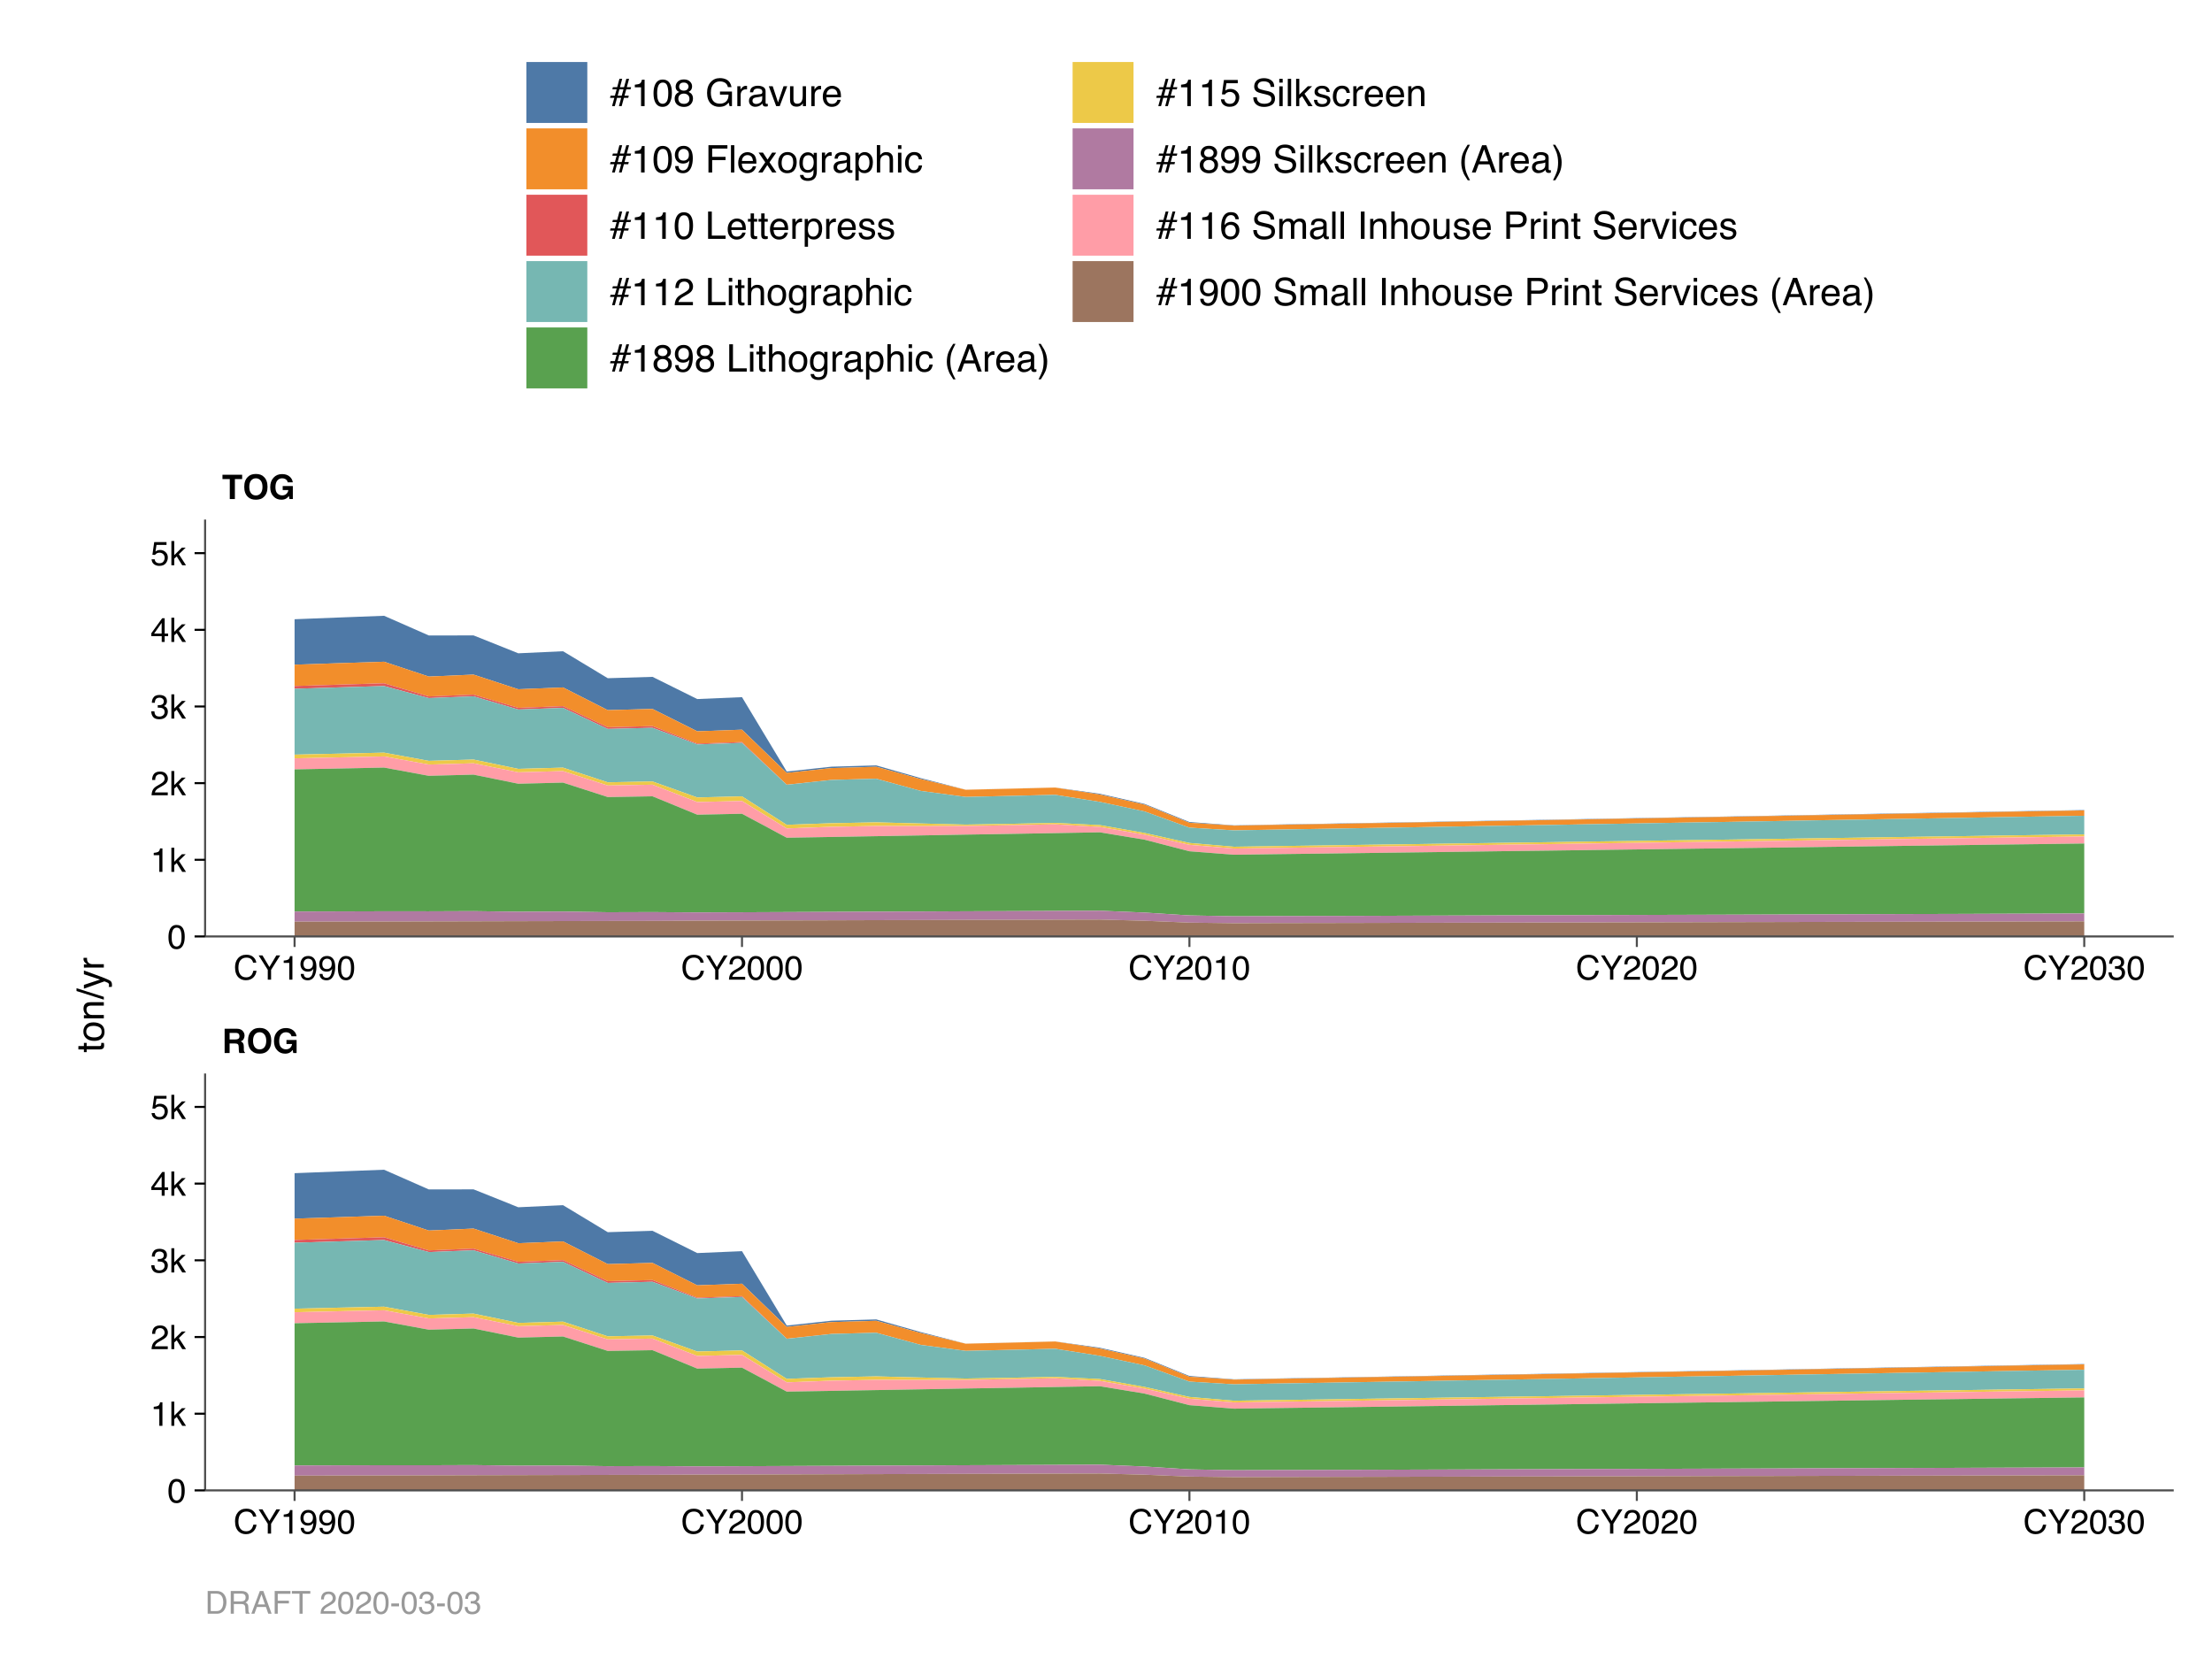 <?xml version="1.0" encoding="UTF-8"?>
<svg xmlns="http://www.w3.org/2000/svg" xmlns:xlink="http://www.w3.org/1999/xlink" width="576pt" height="432pt" viewBox="0 0 576 432" version="1.1">
<defs>
<g>
<symbol overflow="visible" id="glyph0-0">
<path style="stroke:none;" d="M 0.656 0 L 0.656 -6.328 L 5.766 -6.328 L 5.766 0 Z M 4.969 -0.797 L 4.969 -5.547 L 1.453 -5.547 L 1.453 -0.797 Z M 4.969 -0.797 "/>
</symbol>
<symbol overflow="visible" id="glyph0-1">
<path style="stroke:none;" d="M 2 -5.234 L 2 -3.531 L 3.484 -3.531 C 3.785 -3.531 4.008 -3.566 4.156 -3.641 C 4.426 -3.754 4.562 -3.988 4.562 -4.344 C 4.562 -4.727 4.43 -4.988 4.172 -5.125 C 4.023 -5.195 3.812 -5.234 3.531 -5.234 Z M 3.812 -6.328 C 4.25 -6.316 4.586 -6.258 4.828 -6.156 C 5.066 -6.062 5.27 -5.914 5.438 -5.719 C 5.57 -5.562 5.68 -5.383 5.766 -5.188 C 5.848 -5 5.891 -4.781 5.891 -4.531 C 5.891 -4.227 5.812 -3.93 5.656 -3.641 C 5.5 -3.348 5.25 -3.145 4.906 -3.031 C 5.195 -2.906 5.398 -2.734 5.516 -2.516 C 5.641 -2.305 5.703 -1.977 5.703 -1.531 L 5.703 -1.109 C 5.703 -0.816 5.719 -0.617 5.75 -0.516 C 5.781 -0.359 5.859 -0.238 5.984 -0.156 L 5.984 0 L 4.531 0 C 4.488 -0.133 4.457 -0.25 4.438 -0.344 C 4.406 -0.52 4.391 -0.703 4.391 -0.891 L 4.375 -1.469 C 4.375 -1.875 4.301 -2.145 4.156 -2.281 C 4.008 -2.414 3.742 -2.484 3.359 -2.484 L 2 -2.484 L 2 0 L 0.703 0 L 0.703 -6.328 Z M 3.812 -6.328 "/>
</symbol>
<symbol overflow="visible" id="glyph0-2">
<path style="stroke:none;" d="M 3.469 -0.938 C 3.988 -0.938 4.406 -1.129 4.719 -1.516 C 5.031 -1.91 5.188 -2.461 5.188 -3.172 C 5.188 -3.879 5.031 -4.426 4.719 -4.812 C 4.406 -5.207 3.988 -5.406 3.469 -5.406 C 2.945 -5.406 2.531 -5.211 2.219 -4.828 C 1.906 -4.441 1.75 -3.891 1.75 -3.172 C 1.75 -2.461 1.906 -1.91 2.219 -1.516 C 2.531 -1.129 2.945 -0.938 3.469 -0.938 Z M 6.5 -3.172 C 6.5 -2.035 6.18 -1.164 5.547 -0.562 C 5.066 -0.07 4.375 0.172 3.469 0.172 C 2.562 0.172 1.867 -0.07 1.391 -0.562 C 0.754 -1.164 0.438 -2.035 0.438 -3.172 C 0.438 -4.328 0.754 -5.195 1.391 -5.781 C 1.867 -6.281 2.562 -6.531 3.469 -6.531 C 4.375 -6.531 5.066 -6.281 5.547 -5.781 C 6.18 -5.195 6.5 -4.328 6.5 -3.172 Z M 3.469 -6.531 Z M 3.469 -6.531 "/>
</symbol>
<symbol overflow="visible" id="glyph0-3">
<path style="stroke:none;" d="M 4.922 -4.359 C 4.828 -4.785 4.582 -5.086 4.188 -5.266 C 3.969 -5.359 3.727 -5.406 3.469 -5.406 C 2.957 -5.406 2.535 -5.211 2.203 -4.828 C 1.879 -4.441 1.719 -3.863 1.719 -3.094 C 1.719 -2.312 1.895 -1.758 2.25 -1.438 C 2.602 -1.113 3.008 -0.953 3.469 -0.953 C 3.906 -0.953 4.266 -1.078 4.547 -1.328 C 4.836 -1.586 5.016 -1.926 5.078 -2.344 L 3.609 -2.344 L 3.609 -3.391 L 6.25 -3.391 L 6.25 0 L 5.375 0 L 5.234 -0.797 C 4.984 -0.492 4.754 -0.281 4.547 -0.156 C 4.203 0.062 3.773 0.172 3.266 0.172 C 2.422 0.172 1.734 -0.117 1.203 -0.703 C 0.641 -1.285 0.359 -2.082 0.359 -3.094 C 0.359 -4.125 0.645 -4.945 1.219 -5.562 C 1.781 -6.188 2.523 -6.5 3.453 -6.5 C 4.254 -6.5 4.898 -6.289 5.391 -5.875 C 5.879 -5.469 6.16 -4.961 6.234 -4.359 Z M 3.438 -6.5 Z M 3.438 -6.5 "/>
</symbol>
<symbol overflow="visible" id="glyph0-4">
<path style="stroke:none;" d="M 5.266 -6.328 L 5.266 -5.203 L 3.375 -5.203 L 3.375 0 L 2.047 0 L 2.047 -5.203 L 0.141 -5.203 L 0.141 -6.328 Z M 5.266 -6.328 "/>
</symbol>
<symbol overflow="visible" id="glyph1-0">
<path style="stroke:none;" d="M 0.281 0 L 0.281 -6.312 L 5.297 -6.312 L 5.297 0 Z M 4.5 -0.797 L 4.5 -5.516 L 1.078 -5.516 L 1.078 -0.797 Z M 4.5 -0.797 "/>
</symbol>
<symbol overflow="visible" id="glyph1-1">
<path style="stroke:none;" d="M 3.328 -6.484 C 4.129 -6.484 4.75 -6.27 5.188 -5.844 C 5.625 -5.426 5.867 -4.953 5.922 -4.422 L 5.094 -4.422 C 5 -4.828 4.812 -5.145 4.531 -5.375 C 4.25 -5.613 3.852 -5.734 3.344 -5.734 C 2.719 -5.734 2.211 -5.516 1.828 -5.078 C 1.453 -4.641 1.266 -3.973 1.266 -3.078 C 1.266 -2.336 1.438 -1.738 1.781 -1.281 C 2.125 -0.82 2.633 -0.594 3.312 -0.594 C 3.945 -0.594 4.43 -0.832 4.766 -1.312 C 4.93 -1.57 5.062 -1.906 5.156 -2.312 L 5.984 -2.312 C 5.91 -1.656 5.664 -1.102 5.25 -0.656 C 4.75 -0.113 4.07 0.156 3.219 0.156 C 2.488 0.156 1.875 -0.062 1.375 -0.5 C 0.719 -1.094 0.391 -2 0.391 -3.219 C 0.391 -4.156 0.633 -4.922 1.125 -5.516 C 1.656 -6.16 2.391 -6.484 3.328 -6.484 Z M 3.156 -6.484 Z M 3.156 -6.484 "/>
</symbol>
<symbol overflow="visible" id="glyph1-2">
<path style="stroke:none;" d="M 0.188 -6.312 L 1.172 -6.312 L 2.984 -3.281 L 4.797 -6.312 L 5.797 -6.312 L 3.422 -2.547 L 3.422 0 L 2.562 0 L 2.562 -2.547 Z M 3 -6.312 Z M 3 -6.312 "/>
</symbol>
<symbol overflow="visible" id="glyph1-3">
<path style="stroke:none;" d="M 0.844 -4.359 L 0.844 -4.953 C 1.395 -5.004 1.781 -5.094 2 -5.219 C 2.227 -5.344 2.395 -5.645 2.5 -6.125 L 3.109 -6.125 L 3.109 0 L 2.297 0 L 2.297 -4.359 Z M 0.844 -4.359 "/>
</symbol>
<symbol overflow="visible" id="glyph1-4">
<path style="stroke:none;" d="M 1.172 -1.484 C 1.191 -1.055 1.352 -0.758 1.656 -0.594 C 1.82 -0.508 2 -0.469 2.188 -0.469 C 2.562 -0.469 2.879 -0.617 3.141 -0.922 C 3.398 -1.234 3.582 -1.863 3.688 -2.812 C 3.52 -2.539 3.305 -2.348 3.047 -2.234 C 2.797 -2.129 2.523 -2.078 2.234 -2.078 C 1.641 -2.078 1.172 -2.258 0.828 -2.625 C 0.484 -2.988 0.312 -3.461 0.312 -4.047 C 0.312 -4.609 0.477 -5.098 0.812 -5.516 C 1.156 -5.941 1.66 -6.156 2.328 -6.156 C 3.223 -6.156 3.844 -5.754 4.188 -4.953 C 4.375 -4.504 4.469 -3.945 4.469 -3.281 C 4.469 -2.531 4.352 -1.863 4.125 -1.281 C 3.75 -0.312 3.113 0.172 2.219 0.172 C 1.625 0.172 1.172 0.016 0.859 -0.297 C 0.547 -0.609 0.391 -1.004 0.391 -1.484 Z M 2.344 -2.75 C 2.645 -2.75 2.922 -2.848 3.172 -3.047 C 3.43 -3.254 3.562 -3.609 3.562 -4.109 C 3.562 -4.566 3.445 -4.906 3.219 -5.125 C 2.988 -5.344 2.695 -5.453 2.344 -5.453 C 1.969 -5.453 1.664 -5.32 1.438 -5.062 C 1.219 -4.812 1.109 -4.477 1.109 -4.062 C 1.109 -3.656 1.207 -3.332 1.406 -3.094 C 1.602 -2.863 1.914 -2.75 2.344 -2.75 Z M 2.344 -2.75 "/>
</symbol>
<symbol overflow="visible" id="glyph1-5">
<path style="stroke:none;" d="M 2.375 -6.156 C 3.176 -6.156 3.754 -5.828 4.109 -5.172 C 4.379 -4.66 4.516 -3.961 4.516 -3.078 C 4.516 -2.242 4.391 -1.555 4.141 -1.016 C 3.785 -0.223 3.195 0.172 2.375 0.172 C 1.633 0.172 1.082 -0.148 0.719 -0.797 C 0.426 -1.328 0.281 -2.047 0.281 -2.953 C 0.281 -3.648 0.367 -4.25 0.547 -4.75 C 0.879 -5.688 1.488 -6.156 2.375 -6.156 Z M 2.375 -0.531 C 2.77 -0.531 3.086 -0.707 3.328 -1.062 C 3.566 -1.426 3.688 -2.086 3.688 -3.047 C 3.688 -3.754 3.598 -4.332 3.422 -4.781 C 3.254 -5.227 2.922 -5.453 2.422 -5.453 C 1.973 -5.453 1.641 -5.238 1.422 -4.812 C 1.211 -4.383 1.109 -3.754 1.109 -2.922 C 1.109 -2.297 1.176 -1.789 1.312 -1.406 C 1.52 -0.82 1.875 -0.531 2.375 -0.531 Z M 2.375 -0.531 "/>
</symbol>
<symbol overflow="visible" id="glyph1-6">
<path style="stroke:none;" d="M 0.281 0 C 0.301 -0.531 0.406 -0.988 0.594 -1.375 C 0.789 -1.77 1.164 -2.129 1.719 -2.453 L 2.547 -2.922 C 2.91 -3.141 3.164 -3.328 3.312 -3.484 C 3.551 -3.711 3.672 -3.984 3.672 -4.297 C 3.672 -4.648 3.562 -4.93 3.344 -5.141 C 3.133 -5.359 2.848 -5.469 2.484 -5.469 C 1.961 -5.469 1.598 -5.266 1.391 -4.859 C 1.285 -4.648 1.227 -4.352 1.219 -3.969 L 0.422 -3.969 C 0.43 -4.5 0.531 -4.938 0.719 -5.281 C 1.051 -5.875 1.645 -6.172 2.5 -6.172 C 3.195 -6.172 3.707 -5.977 4.031 -5.594 C 4.363 -5.219 4.531 -4.797 4.531 -4.328 C 4.531 -3.836 4.352 -3.414 4 -3.062 C 3.801 -2.863 3.441 -2.617 2.922 -2.328 L 2.344 -2 C 2.062 -1.844 1.836 -1.695 1.672 -1.562 C 1.391 -1.312 1.211 -1.035 1.141 -0.734 L 4.5 -0.734 L 4.5 0 Z M 0.281 0 "/>
</symbol>
<symbol overflow="visible" id="glyph1-7">
<path style="stroke:none;" d="M 2.281 0.172 C 1.551 0.172 1.02 -0.023 0.688 -0.422 C 0.363 -0.828 0.203 -1.316 0.203 -1.891 L 1.016 -1.891 C 1.047 -1.492 1.117 -1.203 1.234 -1.016 C 1.441 -0.691 1.805 -0.531 2.328 -0.531 C 2.734 -0.531 3.055 -0.641 3.297 -0.859 C 3.547 -1.078 3.672 -1.359 3.672 -1.703 C 3.672 -2.129 3.539 -2.426 3.281 -2.594 C 3.031 -2.758 2.672 -2.844 2.203 -2.844 C 2.148 -2.844 2.098 -2.844 2.047 -2.844 C 1.992 -2.844 1.941 -2.844 1.891 -2.844 L 1.891 -3.516 C 1.973 -3.516 2.039 -3.508 2.094 -3.5 C 2.145 -3.5 2.203 -3.5 2.266 -3.5 C 2.555 -3.5 2.797 -3.547 2.984 -3.641 C 3.305 -3.797 3.469 -4.082 3.469 -4.5 C 3.469 -4.801 3.359 -5.035 3.141 -5.203 C 2.922 -5.367 2.672 -5.453 2.391 -5.453 C 1.867 -5.453 1.508 -5.281 1.312 -4.938 C 1.207 -4.75 1.145 -4.477 1.125 -4.125 L 0.359 -4.125 C 0.359 -4.582 0.453 -4.973 0.641 -5.297 C 0.953 -5.867 1.504 -6.156 2.297 -6.156 C 2.93 -6.156 3.422 -6.016 3.766 -5.734 C 4.109 -5.461 4.281 -5.062 4.281 -4.531 C 4.281 -4.145 4.176 -3.836 3.969 -3.609 C 3.844 -3.461 3.68 -3.348 3.484 -3.266 C 3.805 -3.172 4.055 -3 4.234 -2.75 C 4.422 -2.5 4.516 -2.191 4.516 -1.828 C 4.516 -1.234 4.316 -0.75 3.922 -0.375 C 3.535 -0.008 2.988 0.172 2.281 0.172 Z M 2.281 0.172 "/>
</symbol>
<symbol overflow="visible" id="glyph1-8">
<path style="stroke:none;" d="M 0.547 -6.312 L 1.297 -6.312 L 1.297 -2.641 L 3.281 -4.594 L 4.266 -4.594 L 2.5 -2.875 L 4.359 0 L 3.375 0 L 1.938 -2.312 L 1.297 -1.734 L 1.297 0 L 0.547 0 Z M 0.547 -6.312 "/>
</symbol>
<symbol overflow="visible" id="glyph1-9">
<path style="stroke:none;" d="M 2.906 -2.172 L 2.906 -4.969 L 0.938 -2.172 Z M 2.922 0 L 2.922 -1.5 L 0.219 -1.5 L 0.219 -2.266 L 3.047 -6.172 L 3.688 -6.172 L 3.688 -2.172 L 4.594 -2.172 L 4.594 -1.5 L 3.688 -1.5 L 3.688 0 Z M 2.922 0 "/>
</symbol>
<symbol overflow="visible" id="glyph1-10">
<path style="stroke:none;" d="M 1.094 -1.562 C 1.133 -1.125 1.336 -0.82 1.703 -0.656 C 1.879 -0.57 2.094 -0.531 2.344 -0.531 C 2.801 -0.531 3.141 -0.676 3.359 -0.969 C 3.578 -1.258 3.688 -1.582 3.688 -1.938 C 3.688 -2.363 3.555 -2.691 3.297 -2.922 C 3.035 -3.16 2.719 -3.281 2.344 -3.281 C 2.082 -3.281 1.852 -3.227 1.656 -3.125 C 1.469 -3.02 1.305 -2.879 1.172 -2.703 L 0.5 -2.734 L 0.969 -6.047 L 4.172 -6.047 L 4.172 -5.297 L 1.562 -5.297 L 1.297 -3.594 C 1.43 -3.695 1.566 -3.773 1.703 -3.828 C 1.93 -3.93 2.195 -3.984 2.5 -3.984 C 3.062 -3.984 3.535 -3.801 3.922 -3.438 C 4.316 -3.07 4.516 -2.609 4.516 -2.047 C 4.516 -1.461 4.332 -0.945 3.969 -0.5 C 3.613 -0.062 3.047 0.156 2.266 0.156 C 1.754 0.156 1.305 0.016 0.922 -0.266 C 0.547 -0.547 0.332 -0.977 0.281 -1.562 Z M 1.094 -1.562 "/>
</symbol>
<symbol overflow="visible" id="glyph2-0">
<path style="stroke:none;" d="M 0 -0.312 L -7.109 -0.312 L -7.109 -5.953 L 0 -5.953 Z M -0.891 -5.062 L -6.219 -5.062 L -6.219 -1.203 L -0.891 -1.203 Z M -0.891 -5.062 "/>
</symbol>
<symbol overflow="visible" id="glyph2-1">
<path style="stroke:none;" d="M -6.625 -0.812 L -6.625 -1.688 L -5.188 -1.688 L -5.188 -2.516 L -4.469 -2.516 L -4.469 -1.688 L -1.094 -1.688 C -0.906 -1.688 -0.781 -1.75 -0.719 -1.875 C -0.688 -1.945 -0.672 -2.062 -0.672 -2.219 C -0.672 -2.258 -0.672 -2.301 -0.672 -2.344 C -0.672 -2.395 -0.676 -2.453 -0.688 -2.516 L 0 -2.516 C 0.031 -2.422 0.051 -2.316 0.062 -2.203 C 0.07 -2.098 0.078 -1.984 0.078 -1.859 C 0.078 -1.453 -0.023 -1.176 -0.234 -1.031 C -0.441 -0.883 -0.711 -0.812 -1.047 -0.812 L -4.469 -0.812 L -4.469 -0.109 L -5.188 -0.109 L -5.188 -0.812 Z M -6.625 -0.812 "/>
</symbol>
<symbol overflow="visible" id="glyph2-2">
<path style="stroke:none;" d="M -0.562 -2.688 C -0.562 -3.27 -0.781 -3.664 -1.219 -3.875 C -1.656 -4.094 -2.141 -4.203 -2.672 -4.203 C -3.16 -4.203 -3.555 -4.125 -3.859 -3.969 C -4.336 -3.727 -4.578 -3.305 -4.578 -2.703 C -4.578 -2.172 -4.375 -1.785 -3.969 -1.547 C -3.562 -1.305 -3.066 -1.188 -2.484 -1.188 C -1.93 -1.188 -1.473 -1.305 -1.109 -1.547 C -0.742 -1.785 -0.562 -2.164 -0.562 -2.688 Z M -5.328 -2.734 C -5.328 -3.398 -5.102 -3.961 -4.656 -4.422 C -4.219 -4.879 -3.566 -5.109 -2.703 -5.109 C -1.867 -5.109 -1.176 -4.906 -0.625 -4.5 C -0.082 -4.094 0.188 -3.461 0.188 -2.609 C 0.188 -1.898 -0.051 -1.332 -0.531 -0.906 C -1.008 -0.488 -1.66 -0.281 -2.484 -0.281 C -3.348 -0.281 -4.035 -0.5 -4.547 -0.938 C -5.066 -1.383 -5.328 -1.984 -5.328 -2.734 Z M -5.312 -2.703 Z M -5.312 -2.703 "/>
</symbol>
<symbol overflow="visible" id="glyph2-3">
<path style="stroke:none;" d="M -5.188 -0.641 L -5.188 -1.469 L -4.438 -1.469 C -4.75 -1.707 -4.969 -1.961 -5.094 -2.234 C -5.227 -2.516 -5.297 -2.82 -5.297 -3.156 C -5.297 -3.895 -5.039 -4.391 -4.531 -4.641 C -4.25 -4.785 -3.848 -4.859 -3.328 -4.859 L 0 -4.859 L 0 -3.969 L -3.266 -3.969 C -3.578 -3.969 -3.832 -3.922 -4.031 -3.828 C -4.352 -3.68 -4.516 -3.406 -4.516 -3 C -4.516 -2.789 -4.492 -2.617 -4.453 -2.484 C -4.379 -2.242 -4.238 -2.035 -4.031 -1.859 C -3.852 -1.711 -3.672 -1.617 -3.484 -1.578 C -3.305 -1.535 -3.051 -1.516 -2.719 -1.516 L 0 -1.516 L 0 -0.641 Z M -5.312 -2.688 Z M -5.312 -2.688 "/>
</symbol>
<symbol overflow="visible" id="glyph2-4">
<path style="stroke:none;" d="M -7.109 -2.25 L -7.109 -2.984 L 0 -0.734 L 0 0 Z M -7.109 -2.25 "/>
</symbol>
<symbol overflow="visible" id="glyph2-5">
<path style="stroke:none;" d="M -5.188 -3.875 L -5.188 -4.844 C -4.852 -4.719 -4.094 -4.441 -2.906 -4.016 C -2.02 -3.703 -1.297 -3.438 -0.734 -3.219 C 0.586 -2.719 1.395 -2.363 1.688 -2.156 C 1.977 -1.957 2.125 -1.602 2.125 -1.094 C 2.125 -0.977 2.117 -0.883 2.109 -0.812 C 2.098 -0.75 2.082 -0.672 2.062 -0.578 L 1.266 -0.578 C 1.305 -0.723 1.332 -0.828 1.344 -0.891 C 1.352 -0.961 1.359 -1.023 1.359 -1.078 C 1.359 -1.242 1.328 -1.363 1.266 -1.438 C 1.211 -1.508 1.148 -1.57 1.078 -1.625 C 1.055 -1.645 0.926 -1.703 0.688 -1.797 C 0.445 -1.898 0.27 -1.973 0.156 -2.016 L -5.188 -0.109 L -5.188 -1.094 L -0.969 -2.484 Z M -5.312 -2.469 Z M -5.312 -2.469 "/>
</symbol>
<symbol overflow="visible" id="glyph2-6">
<path style="stroke:none;" d="M -5.188 -0.656 L -5.188 -1.484 L -4.281 -1.484 C -4.457 -1.555 -4.672 -1.723 -4.922 -1.984 C -5.172 -2.254 -5.297 -2.562 -5.297 -2.906 C -5.297 -2.914 -5.289 -2.941 -5.281 -2.984 C -5.281 -3.023 -5.273 -3.094 -5.266 -3.188 L -4.359 -3.188 C -4.367 -3.133 -4.375 -3.082 -4.375 -3.031 C -4.375 -2.988 -4.375 -2.941 -4.375 -2.891 C -4.375 -2.453 -4.234 -2.113 -3.953 -1.875 C -3.672 -1.645 -3.348 -1.531 -2.984 -1.531 L 0 -1.531 L 0 -0.656 Z M -5.188 -0.656 "/>
</symbol>
<symbol overflow="visible" id="glyph3-0">
<path style="stroke:none;" d="M 0.312 0 L 0.312 -7.109 L 5.953 -7.109 L 5.953 0 Z M 5.062 -0.891 L 5.062 -6.219 L 1.203 -6.219 L 1.203 -0.891 Z M 5.062 -0.891 "/>
</symbol>
<symbol overflow="visible" id="glyph3-1">
<path style="stroke:none;" d="M 0.141 -2.719 L 1.266 -2.719 L 1.734 -4.375 L 0.609 -4.375 L 0.75 -4.938 L 1.875 -4.938 L 2.453 -7.109 L 3.172 -7.109 L 2.594 -4.938 L 3.656 -4.938 L 4.25 -7.109 L 4.969 -7.109 L 4.375 -4.938 L 5.5 -4.938 L 5.344 -4.375 L 4.234 -4.375 L 3.766 -2.719 L 4.891 -2.719 L 4.75 -2.156 L 3.625 -2.156 L 3.031 0 L 2.328 0 L 2.906 -2.156 L 1.828 -2.156 L 1.25 0 L 0.531 0 L 1.125 -2.156 L 0 -2.156 Z M 3.047 -2.719 L 3.5 -4.375 L 2.438 -4.375 L 2 -2.719 Z M 3.047 -2.719 "/>
</symbol>
<symbol overflow="visible" id="glyph3-2">
<path style="stroke:none;" d="M 0.953 -4.906 L 0.953 -5.578 C 1.578 -5.641 2.016 -5.738 2.266 -5.875 C 2.516 -6.02 2.695 -6.359 2.812 -6.891 L 3.5 -6.891 L 3.5 0 L 2.578 0 L 2.578 -4.906 Z M 0.953 -4.906 "/>
</symbol>
<symbol overflow="visible" id="glyph3-3">
<path style="stroke:none;" d="M 2.688 -6.922 C 3.582 -6.922 4.227 -6.551 4.625 -5.812 C 4.938 -5.25 5.094 -4.469 5.094 -3.469 C 5.094 -2.531 4.953 -1.754 4.672 -1.141 C 4.266 -0.254 3.598 0.188 2.672 0.188 C 1.836 0.188 1.219 -0.172 0.812 -0.891 C 0.477 -1.492 0.312 -2.305 0.312 -3.328 C 0.312 -4.109 0.41 -4.781 0.609 -5.344 C 0.992 -6.395 1.688 -6.922 2.688 -6.922 Z M 2.672 -0.609 C 3.117 -0.609 3.477 -0.805 3.75 -1.203 C 4.02 -1.598 4.156 -2.344 4.156 -3.438 C 4.156 -4.227 4.055 -4.875 3.859 -5.375 C 3.66 -5.883 3.285 -6.141 2.734 -6.141 C 2.223 -6.141 1.848 -5.898 1.609 -5.422 C 1.367 -4.941 1.25 -4.234 1.25 -3.297 C 1.25 -2.586 1.328 -2.02 1.484 -1.594 C 1.711 -0.938 2.109 -0.609 2.672 -0.609 Z M 2.672 -0.609 "/>
</symbol>
<symbol overflow="visible" id="glyph3-4">
<path style="stroke:none;" d="M 2.688 -4.031 C 3.07 -4.031 3.375 -4.133 3.594 -4.344 C 3.812 -4.562 3.922 -4.816 3.922 -5.109 C 3.922 -5.367 3.816 -5.602 3.609 -5.812 C 3.398 -6.031 3.086 -6.141 2.672 -6.141 C 2.242 -6.141 1.938 -6.031 1.75 -5.812 C 1.562 -5.602 1.469 -5.352 1.469 -5.062 C 1.469 -4.738 1.586 -4.484 1.828 -4.297 C 2.078 -4.117 2.363 -4.031 2.688 -4.031 Z M 2.75 -0.594 C 3.156 -0.594 3.488 -0.703 3.75 -0.922 C 4.02 -1.141 4.156 -1.461 4.156 -1.891 C 4.156 -2.336 4.016 -2.676 3.734 -2.906 C 3.461 -3.145 3.113 -3.266 2.688 -3.266 C 2.27 -3.266 1.926 -3.145 1.656 -2.906 C 1.395 -2.664 1.266 -2.336 1.266 -1.922 C 1.266 -1.566 1.383 -1.254 1.625 -0.984 C 1.875 -0.723 2.25 -0.594 2.75 -0.594 Z M 1.516 -3.688 C 1.266 -3.789 1.07 -3.91 0.938 -4.047 C 0.688 -4.305 0.562 -4.645 0.562 -5.062 C 0.562 -5.57 0.75 -6.016 1.125 -6.391 C 1.5 -6.766 2.031 -6.953 2.719 -6.953 C 3.375 -6.953 3.891 -6.773 4.266 -6.422 C 4.648 -6.066 4.844 -5.656 4.844 -5.188 C 4.844 -4.758 4.734 -4.41 4.516 -4.141 C 4.391 -3.992 4.195 -3.848 3.938 -3.703 C 4.227 -3.566 4.457 -3.414 4.625 -3.25 C 4.926 -2.926 5.078 -2.504 5.078 -1.984 C 5.078 -1.379 4.867 -0.863 4.453 -0.438 C 4.047 -0.008 3.473 0.203 2.734 0.203 C 2.055 0.203 1.484 0.02 1.016 -0.344 C 0.547 -0.719 0.312 -1.25 0.312 -1.938 C 0.312 -2.352 0.41 -2.707 0.609 -3 C 0.816 -3.301 1.117 -3.531 1.516 -3.688 Z M 1.516 -3.688 "/>
</symbol>
<symbol overflow="visible" id="glyph3-5">
<path style="stroke:none;" d=""/>
</symbol>
<symbol overflow="visible" id="glyph3-6">
<path style="stroke:none;" d="M 3.828 -7.297 C 4.492 -7.297 5.07 -7.164 5.562 -6.906 C 6.258 -6.531 6.691 -5.879 6.859 -4.953 L 5.906 -4.953 C 5.789 -5.473 5.551 -5.848 5.188 -6.078 C 4.82 -6.316 4.359 -6.438 3.797 -6.438 C 3.141 -6.438 2.586 -6.191 2.141 -5.703 C 1.691 -5.211 1.469 -4.477 1.469 -3.5 C 1.469 -2.656 1.648 -1.969 2.016 -1.438 C 2.391 -0.906 2.992 -0.641 3.828 -0.641 C 4.473 -0.641 5.004 -0.82 5.422 -1.188 C 5.848 -1.562 6.066 -2.164 6.078 -3 L 3.844 -3 L 3.844 -3.797 L 6.969 -3.797 L 6.969 0 L 6.344 0 L 6.125 -0.922 C 5.789 -0.555 5.5 -0.305 5.25 -0.172 C 4.832 0.066 4.297 0.188 3.641 0.188 C 2.797 0.188 2.07 -0.082 1.469 -0.625 C 0.812 -1.312 0.484 -2.25 0.484 -3.438 C 0.484 -4.633 0.805 -5.582 1.453 -6.281 C 2.055 -6.957 2.848 -7.297 3.828 -7.297 Z M 3.672 -7.297 Z M 3.672 -7.297 "/>
</symbol>
<symbol overflow="visible" id="glyph3-7">
<path style="stroke:none;" d="M 0.656 -5.188 L 1.484 -5.188 L 1.484 -4.281 C 1.555 -4.457 1.723 -4.672 1.984 -4.922 C 2.254 -5.172 2.562 -5.297 2.906 -5.297 C 2.914 -5.297 2.941 -5.289 2.984 -5.281 C 3.023 -5.281 3.094 -5.273 3.188 -5.266 L 3.188 -4.359 C 3.133 -4.367 3.082 -4.375 3.031 -4.375 C 2.988 -4.375 2.941 -4.375 2.891 -4.375 C 2.453 -4.375 2.113 -4.234 1.875 -3.953 C 1.645 -3.672 1.531 -3.348 1.531 -2.984 L 1.531 0 L 0.656 0 Z M 0.656 -5.188 "/>
</symbol>
<symbol overflow="visible" id="glyph3-8">
<path style="stroke:none;" d="M 1.312 -1.375 C 1.312 -1.125 1.398 -0.926 1.578 -0.781 C 1.766 -0.633 1.984 -0.562 2.234 -0.562 C 2.535 -0.562 2.832 -0.633 3.125 -0.781 C 3.602 -1.008 3.844 -1.395 3.844 -1.938 L 3.844 -2.641 C 3.738 -2.566 3.602 -2.508 3.438 -2.469 C 3.27 -2.426 3.109 -2.395 2.953 -2.375 L 2.422 -2.297 C 2.098 -2.254 1.859 -2.191 1.703 -2.109 C 1.441 -1.953 1.312 -1.707 1.312 -1.375 Z M 3.422 -3.141 C 3.617 -3.16 3.75 -3.242 3.812 -3.391 C 3.852 -3.461 3.875 -3.57 3.875 -3.719 C 3.875 -4.02 3.766 -4.238 3.547 -4.375 C 3.336 -4.508 3.039 -4.578 2.656 -4.578 C 2.195 -4.578 1.875 -4.453 1.688 -4.203 C 1.582 -4.066 1.508 -3.863 1.469 -3.594 L 0.656 -3.594 C 0.676 -4.238 0.883 -4.688 1.281 -4.938 C 1.676 -5.188 2.141 -5.312 2.672 -5.312 C 3.273 -5.312 3.77 -5.191 4.156 -4.953 C 4.531 -4.723 4.719 -4.363 4.719 -3.875 L 4.719 -0.891 C 4.719 -0.797 4.734 -0.723 4.766 -0.672 C 4.805 -0.617 4.891 -0.594 5.016 -0.594 C 5.047 -0.594 5.086 -0.594 5.141 -0.594 C 5.191 -0.602 5.242 -0.613 5.297 -0.625 L 5.297 0.031 C 5.16 0.062 5.055 0.082 4.984 0.094 C 4.91 0.102 4.816 0.109 4.703 0.109 C 4.398 0.109 4.18 0.004 4.047 -0.203 C 3.973 -0.316 3.922 -0.477 3.891 -0.688 C 3.711 -0.457 3.457 -0.254 3.125 -0.078 C 2.789 0.086 2.426 0.172 2.031 0.172 C 1.551 0.172 1.156 0.023 0.844 -0.266 C 0.539 -0.555 0.391 -0.922 0.391 -1.359 C 0.391 -1.836 0.539 -2.207 0.844 -2.469 C 1.145 -2.738 1.539 -2.906 2.031 -2.969 Z M 2.688 -5.312 Z M 2.688 -5.312 "/>
</symbol>
<symbol overflow="visible" id="glyph3-9">
<path style="stroke:none;" d="M 1.062 -5.188 L 2.453 -0.969 L 3.891 -5.188 L 4.844 -5.188 L 2.891 0 L 1.969 0 L 0.047 -5.188 Z M 1.062 -5.188 "/>
</symbol>
<symbol overflow="visible" id="glyph3-10">
<path style="stroke:none;" d="M 1.516 -5.188 L 1.516 -1.734 C 1.516 -1.473 1.555 -1.258 1.641 -1.094 C 1.785 -0.781 2.07 -0.625 2.5 -0.625 C 3.102 -0.625 3.516 -0.895 3.734 -1.438 C 3.859 -1.727 3.922 -2.129 3.922 -2.641 L 3.922 -5.188 L 4.781 -5.188 L 4.781 0 L 3.969 0 L 3.969 -0.766 C 3.863 -0.566 3.727 -0.398 3.562 -0.266 C 3.227 0.004 2.82 0.141 2.344 0.141 C 1.602 0.141 1.102 -0.102 0.844 -0.594 C 0.695 -0.863 0.625 -1.219 0.625 -1.656 L 0.625 -5.188 Z M 2.703 -5.312 Z M 2.703 -5.312 "/>
</symbol>
<symbol overflow="visible" id="glyph3-11">
<path style="stroke:none;" d="M 2.797 -5.297 C 3.16 -5.297 3.516 -5.207 3.859 -5.031 C 4.203 -4.863 4.469 -4.645 4.656 -4.375 C 4.832 -4.102 4.945 -3.797 5 -3.453 C 5.051 -3.211 5.078 -2.832 5.078 -2.312 L 1.281 -2.312 C 1.301 -1.789 1.426 -1.367 1.656 -1.047 C 1.883 -0.734 2.242 -0.578 2.734 -0.578 C 3.191 -0.578 3.555 -0.723 3.828 -1.016 C 3.973 -1.191 4.082 -1.395 4.156 -1.625 L 5 -1.625 C 4.977 -1.438 4.906 -1.223 4.781 -0.984 C 4.656 -0.754 4.516 -0.566 4.359 -0.422 C 4.086 -0.16 3.758 0.016 3.375 0.109 C 3.164 0.16 2.926 0.188 2.656 0.188 C 2.008 0.188 1.461 -0.047 1.016 -0.516 C 0.566 -0.984 0.344 -1.641 0.344 -2.484 C 0.344 -3.316 0.566 -3.992 1.016 -4.516 C 1.473 -5.035 2.066 -5.297 2.797 -5.297 Z M 4.188 -3 C 4.145 -3.375 4.062 -3.676 3.938 -3.906 C 3.695 -4.32 3.301 -4.531 2.75 -4.531 C 2.344 -4.531 2.004 -4.383 1.734 -4.094 C 1.461 -3.812 1.32 -3.445 1.312 -3 Z M 2.719 -5.312 Z M 2.719 -5.312 "/>
</symbol>
<symbol overflow="visible" id="glyph3-12">
<path style="stroke:none;" d="M 1.312 -1.672 C 1.344 -1.191 1.531 -0.859 1.875 -0.672 C 2.051 -0.578 2.25 -0.531 2.469 -0.531 C 2.883 -0.531 3.238 -0.703 3.531 -1.047 C 3.82 -1.398 4.031 -2.102 4.156 -3.156 C 3.969 -2.852 3.727 -2.641 3.438 -2.516 C 3.156 -2.391 2.848 -2.328 2.516 -2.328 C 1.848 -2.328 1.32 -2.535 0.938 -2.953 C 0.551 -3.367 0.359 -3.906 0.359 -4.562 C 0.359 -5.188 0.547 -5.738 0.922 -6.219 C 1.305 -6.695 1.875 -6.938 2.625 -6.938 C 3.633 -6.938 4.332 -6.484 4.719 -5.578 C 4.926 -5.078 5.031 -4.453 5.031 -3.703 C 5.031 -2.848 4.906 -2.094 4.656 -1.438 C 4.227 -0.352 3.508 0.188 2.5 0.188 C 1.82 0.188 1.305 0.008 0.953 -0.344 C 0.609 -0.695 0.438 -1.141 0.438 -1.672 Z M 2.641 -3.094 C 2.984 -3.094 3.297 -3.207 3.578 -3.438 C 3.867 -3.664 4.016 -4.062 4.016 -4.625 C 4.016 -5.133 3.883 -5.516 3.625 -5.766 C 3.363 -6.016 3.035 -6.141 2.641 -6.141 C 2.211 -6.141 1.875 -5.992 1.625 -5.703 C 1.375 -5.422 1.25 -5.047 1.25 -4.578 C 1.25 -4.117 1.359 -3.754 1.578 -3.484 C 1.805 -3.223 2.16 -3.094 2.641 -3.094 Z M 2.641 -3.094 "/>
</symbol>
<symbol overflow="visible" id="glyph3-13">
<path style="stroke:none;" d="M 0.844 -7.109 L 5.781 -7.109 L 5.781 -6.234 L 1.812 -6.234 L 1.812 -4.078 L 5.297 -4.078 L 5.297 -3.234 L 1.812 -3.234 L 1.812 0 L 0.844 0 Z M 0.844 -7.109 "/>
</symbol>
<symbol overflow="visible" id="glyph3-14">
<path style="stroke:none;" d="M 0.656 -7.109 L 1.531 -7.109 L 1.531 0 L 0.656 0 Z M 0.656 -7.109 "/>
</symbol>
<symbol overflow="visible" id="glyph3-15">
<path style="stroke:none;" d="M 0.141 -5.188 L 1.266 -5.188 L 2.469 -3.359 L 3.672 -5.188 L 4.719 -5.156 L 2.984 -2.656 L 4.797 0 L 3.688 0 L 2.406 -1.938 L 1.156 0 L 0.047 0 L 1.875 -2.656 Z M 0.141 -5.188 "/>
</symbol>
<symbol overflow="visible" id="glyph3-16">
<path style="stroke:none;" d="M 2.688 -0.562 C 3.27 -0.562 3.664 -0.781 3.875 -1.219 C 4.094 -1.656 4.203 -2.141 4.203 -2.672 C 4.203 -3.16 4.125 -3.555 3.969 -3.859 C 3.727 -4.336 3.305 -4.578 2.703 -4.578 C 2.172 -4.578 1.785 -4.375 1.547 -3.969 C 1.305 -3.562 1.188 -3.066 1.188 -2.484 C 1.188 -1.93 1.305 -1.473 1.547 -1.109 C 1.785 -0.742 2.164 -0.562 2.688 -0.562 Z M 2.734 -5.328 C 3.398 -5.328 3.961 -5.102 4.422 -4.656 C 4.879 -4.219 5.109 -3.566 5.109 -2.703 C 5.109 -1.867 4.906 -1.176 4.5 -0.625 C 4.094 -0.082 3.461 0.188 2.609 0.188 C 1.898 0.188 1.332 -0.051 0.906 -0.531 C 0.488 -1.008 0.281 -1.66 0.281 -2.484 C 0.281 -3.348 0.5 -4.035 0.938 -4.547 C 1.383 -5.066 1.984 -5.328 2.734 -5.328 Z M 2.703 -5.312 Z M 2.703 -5.312 "/>
</symbol>
<symbol overflow="visible" id="glyph3-17">
<path style="stroke:none;" d="M 2.469 -5.266 C 2.875 -5.266 3.227 -5.164 3.531 -4.969 C 3.695 -4.852 3.863 -4.691 4.031 -4.484 L 4.031 -5.125 L 4.844 -5.125 L 4.844 -0.422 C 4.844 0.234 4.742 0.754 4.547 1.141 C 4.18 1.836 3.5 2.188 2.5 2.188 C 1.938 2.188 1.461 2.062 1.078 1.812 C 0.703 1.562 0.492 1.172 0.453 0.641 L 1.344 0.641 C 1.383 0.867 1.469 1.051 1.594 1.188 C 1.789 1.375 2.098 1.469 2.516 1.469 C 3.18 1.469 3.617 1.234 3.828 0.766 C 3.953 0.484 4.008 -0.008 4 -0.719 C 3.82 -0.457 3.609 -0.258 3.359 -0.125 C 3.117 0 2.801 0.062 2.406 0.062 C 1.844 0.062 1.348 -0.133 0.922 -0.531 C 0.504 -0.926 0.297 -1.586 0.297 -2.516 C 0.297 -3.379 0.504 -4.051 0.922 -4.531 C 1.348 -5.02 1.863 -5.266 2.469 -5.266 Z M 4.031 -2.609 C 4.031 -3.254 3.895 -3.727 3.625 -4.031 C 3.363 -4.344 3.031 -4.5 2.625 -4.5 C 2.008 -4.5 1.594 -4.211 1.375 -3.641 C 1.25 -3.336 1.188 -2.938 1.188 -2.438 C 1.188 -1.852 1.305 -1.406 1.547 -1.094 C 1.785 -0.789 2.102 -0.641 2.5 -0.641 C 3.125 -0.641 3.566 -0.926 3.828 -1.5 C 3.961 -1.812 4.031 -2.18 4.031 -2.609 Z M 2.562 -5.312 Z M 2.562 -5.312 "/>
</symbol>
<symbol overflow="visible" id="glyph3-18">
<path style="stroke:none;" d="M 2.828 -0.578 C 3.234 -0.578 3.566 -0.75 3.828 -1.094 C 4.098 -1.438 4.234 -1.945 4.234 -2.625 C 4.234 -3.031 4.176 -3.383 4.062 -3.688 C 3.832 -4.258 3.422 -4.547 2.828 -4.547 C 2.223 -4.547 1.812 -4.242 1.594 -3.641 C 1.469 -3.316 1.406 -2.906 1.406 -2.406 C 1.406 -2.008 1.469 -1.672 1.594 -1.391 C 1.812 -0.848 2.223 -0.578 2.828 -0.578 Z M 0.578 -5.156 L 1.422 -5.156 L 1.422 -4.469 C 1.586 -4.707 1.773 -4.891 1.984 -5.016 C 2.273 -5.211 2.617 -5.312 3.016 -5.312 C 3.609 -5.312 4.109 -5.082 4.516 -4.625 C 4.922 -4.176 5.125 -3.535 5.125 -2.703 C 5.125 -1.578 4.832 -0.77 4.25 -0.281 C 3.875 0.02 3.438 0.172 2.938 0.172 C 2.551 0.172 2.223 0.086 1.953 -0.078 C 1.805 -0.18 1.633 -0.348 1.438 -0.578 L 1.438 2.062 L 0.578 2.062 Z M 0.578 -5.156 "/>
</symbol>
<symbol overflow="visible" id="glyph3-19">
<path style="stroke:none;" d="M 0.641 -7.125 L 1.516 -7.125 L 1.516 -4.484 C 1.711 -4.742 1.895 -4.926 2.062 -5.031 C 2.344 -5.219 2.691 -5.312 3.109 -5.312 C 3.859 -5.312 4.367 -5.047 4.641 -4.516 C 4.785 -4.234 4.859 -3.836 4.859 -3.328 L 4.859 0 L 3.969 0 L 3.969 -3.266 C 3.969 -3.641 3.922 -3.922 3.828 -4.109 C 3.66 -4.391 3.363 -4.531 2.938 -4.531 C 2.57 -4.531 2.242 -4.406 1.953 -4.156 C 1.66 -3.906 1.516 -3.438 1.516 -2.75 L 1.516 0 L 0.641 0 Z M 0.641 -7.125 "/>
</symbol>
<symbol overflow="visible" id="glyph3-20">
<path style="stroke:none;" d="M 0.641 -5.156 L 1.531 -5.156 L 1.531 0 L 0.641 0 Z M 0.641 -7.109 L 1.531 -7.109 L 1.531 -6.125 L 0.641 -6.125 Z M 0.641 -7.109 "/>
</symbol>
<symbol overflow="visible" id="glyph3-21">
<path style="stroke:none;" d="M 2.641 -5.328 C 3.223 -5.328 3.695 -5.188 4.062 -4.906 C 4.426 -4.625 4.645 -4.133 4.719 -3.438 L 3.875 -3.438 C 3.82 -3.758 3.703 -4.023 3.516 -4.234 C 3.336 -4.441 3.047 -4.547 2.641 -4.547 C 2.078 -4.547 1.68 -4.273 1.453 -3.734 C 1.297 -3.391 1.219 -2.957 1.219 -2.438 C 1.219 -1.914 1.328 -1.477 1.547 -1.125 C 1.766 -0.77 2.109 -0.594 2.578 -0.594 C 2.941 -0.594 3.227 -0.703 3.438 -0.922 C 3.645 -1.141 3.789 -1.441 3.875 -1.828 L 4.719 -1.828 C 4.625 -1.141 4.383 -0.633 4 -0.312 C 3.613 0 3.117 0.156 2.516 0.156 C 1.836 0.156 1.297 -0.086 0.891 -0.578 C 0.484 -1.078 0.281 -1.703 0.281 -2.453 C 0.281 -3.359 0.5 -4.062 0.938 -4.562 C 1.383 -5.07 1.953 -5.328 2.641 -5.328 Z M 2.5 -5.312 Z M 2.5 -5.312 "/>
</symbol>
<symbol overflow="visible" id="glyph3-22">
<path style="stroke:none;" d="M 0.75 -7.109 L 1.719 -7.109 L 1.719 -0.844 L 5.312 -0.844 L 5.312 0 L 0.75 0 Z M 0.75 -7.109 "/>
</symbol>
<symbol overflow="visible" id="glyph3-23">
<path style="stroke:none;" d="M 0.812 -6.625 L 1.688 -6.625 L 1.688 -5.188 L 2.516 -5.188 L 2.516 -4.469 L 1.688 -4.469 L 1.688 -1.094 C 1.688 -0.906 1.75 -0.781 1.875 -0.719 C 1.945 -0.688 2.062 -0.672 2.219 -0.672 C 2.258 -0.672 2.301 -0.672 2.344 -0.672 C 2.395 -0.672 2.453 -0.676 2.516 -0.688 L 2.516 0 C 2.422 0.031 2.316 0.051 2.203 0.062 C 2.098 0.07 1.984 0.078 1.859 0.078 C 1.453 0.078 1.176 -0.023 1.031 -0.234 C 0.883 -0.441 0.812 -0.711 0.812 -1.047 L 0.812 -4.469 L 0.109 -4.469 L 0.109 -5.188 L 0.812 -5.188 Z M 0.812 -6.625 "/>
</symbol>
<symbol overflow="visible" id="glyph3-24">
<path style="stroke:none;" d="M 1.156 -1.625 C 1.176 -1.332 1.25 -1.109 1.375 -0.953 C 1.594 -0.672 1.973 -0.531 2.516 -0.531 C 2.836 -0.531 3.117 -0.598 3.359 -0.734 C 3.609 -0.879 3.734 -1.098 3.734 -1.391 C 3.734 -1.617 3.633 -1.789 3.438 -1.906 C 3.312 -1.977 3.062 -2.062 2.688 -2.156 L 2 -2.328 C 1.562 -2.43 1.238 -2.551 1.031 -2.688 C 0.656 -2.926 0.469 -3.254 0.469 -3.672 C 0.469 -4.16 0.645 -4.555 1 -4.859 C 1.352 -5.16 1.828 -5.312 2.422 -5.312 C 3.203 -5.312 3.766 -5.082 4.109 -4.625 C 4.328 -4.332 4.43 -4.02 4.422 -3.688 L 3.594 -3.688 C 3.582 -3.883 3.516 -4.066 3.391 -4.234 C 3.191 -4.461 2.844 -4.578 2.344 -4.578 C 2.02 -4.578 1.77 -4.508 1.594 -4.375 C 1.426 -4.25 1.344 -4.086 1.344 -3.891 C 1.344 -3.66 1.457 -3.477 1.688 -3.344 C 1.812 -3.258 2 -3.188 2.25 -3.125 L 2.828 -2.984 C 3.453 -2.836 3.875 -2.691 4.094 -2.547 C 4.426 -2.328 4.594 -1.977 4.594 -1.5 C 4.594 -1.039 4.414 -0.641 4.062 -0.297 C 3.719 0.035 3.188 0.203 2.469 0.203 C 1.695 0.203 1.148 0.031 0.828 -0.312 C 0.516 -0.664 0.344 -1.102 0.312 -1.625 Z M 2.438 -5.312 Z M 2.438 -5.312 "/>
</symbol>
<symbol overflow="visible" id="glyph3-25">
<path style="stroke:none;" d="M 0.312 0 C 0.344 -0.594 0.461 -1.109 0.672 -1.547 C 0.891 -1.992 1.312 -2.398 1.938 -2.766 L 2.859 -3.297 C 3.273 -3.535 3.566 -3.742 3.734 -3.922 C 4.004 -4.18 4.141 -4.488 4.141 -4.844 C 4.141 -5.238 4.016 -5.555 3.766 -5.797 C 3.523 -6.035 3.207 -6.156 2.812 -6.156 C 2.207 -6.156 1.789 -5.926 1.562 -5.469 C 1.445 -5.227 1.379 -4.895 1.359 -4.469 L 0.484 -4.469 C 0.492 -5.07 0.602 -5.562 0.812 -5.938 C 1.188 -6.613 1.852 -6.953 2.812 -6.953 C 3.602 -6.953 4.18 -6.738 4.547 -6.312 C 4.91 -5.883 5.094 -5.406 5.094 -4.875 C 5.094 -4.32 4.898 -3.848 4.516 -3.453 C 4.285 -3.223 3.879 -2.945 3.297 -2.625 L 2.641 -2.25 C 2.316 -2.082 2.066 -1.914 1.891 -1.75 C 1.566 -1.469 1.363 -1.16 1.281 -0.828 L 5.062 -0.828 L 5.062 0 Z M 0.312 0 "/>
</symbol>
<symbol overflow="visible" id="glyph3-26">
<path style="stroke:none;" d="M 2.938 -7.219 C 2.426 -6.238 2.094 -5.516 1.938 -5.047 C 1.707 -4.336 1.594 -3.523 1.594 -2.609 C 1.594 -1.672 1.727 -0.812 2 -0.031 C 2.156 0.438 2.473 1.117 2.953 2.016 L 2.359 2.016 C 1.891 1.285 1.598 0.816 1.484 0.609 C 1.367 0.41 1.25 0.133 1.125 -0.219 C 0.938 -0.688 0.805 -1.191 0.734 -1.734 C 0.703 -2.016 0.688 -2.285 0.688 -2.547 C 0.688 -3.492 0.836 -4.344 1.141 -5.094 C 1.328 -5.562 1.723 -6.27 2.328 -7.219 Z M 2.938 -7.219 "/>
</symbol>
<symbol overflow="visible" id="glyph3-27">
<path style="stroke:none;" d="M 4.406 -2.906 L 3.328 -6.047 L 2.172 -2.906 Z M 2.812 -7.109 L 3.906 -7.109 L 6.484 0 L 5.438 0 L 4.719 -2.125 L 1.906 -2.125 L 1.125 0 L 0.141 0 Z M 2.812 -7.109 "/>
</symbol>
<symbol overflow="visible" id="glyph3-28">
<path style="stroke:none;" d="M 0.344 2.016 C 0.852 1.016 1.18 0.285 1.328 -0.172 C 1.555 -0.859 1.672 -1.672 1.672 -2.609 C 1.672 -3.535 1.539 -4.383 1.281 -5.156 C 1.125 -5.633 0.805 -6.32 0.328 -7.219 L 0.922 -7.219 C 1.41 -6.426 1.707 -5.938 1.812 -5.75 C 1.914 -5.562 2.031 -5.305 2.156 -4.984 C 2.312 -4.578 2.422 -4.176 2.484 -3.781 C 2.555 -3.395 2.594 -3.02 2.594 -2.656 C 2.594 -1.695 2.441 -0.848 2.141 -0.109 C 1.941 0.379 1.547 1.086 0.953 2.016 Z M 0.344 2.016 "/>
</symbol>
<symbol overflow="visible" id="glyph3-29">
<path style="stroke:none;" d="M 1.219 -1.766 C 1.281 -1.266 1.516 -0.922 1.922 -0.734 C 2.117 -0.641 2.352 -0.594 2.625 -0.594 C 3.145 -0.594 3.531 -0.754 3.781 -1.078 C 4.031 -1.41 4.156 -1.773 4.156 -2.172 C 4.156 -2.66 4.004 -3.035 3.703 -3.297 C 3.41 -3.566 3.055 -3.703 2.641 -3.703 C 2.348 -3.703 2.094 -3.641 1.875 -3.516 C 1.656 -3.398 1.473 -3.238 1.328 -3.031 L 0.578 -3.078 L 1.094 -6.812 L 4.703 -6.812 L 4.703 -5.969 L 1.75 -5.969 L 1.453 -4.047 C 1.617 -4.172 1.773 -4.258 1.922 -4.312 C 2.172 -4.426 2.469 -4.484 2.812 -4.484 C 3.445 -4.484 3.984 -4.273 4.422 -3.859 C 4.867 -3.453 5.094 -2.938 5.094 -2.312 C 5.094 -1.656 4.891 -1.078 4.484 -0.578 C 4.078 -0.078 3.43 0.172 2.547 0.172 C 1.984 0.172 1.484 0.016 1.047 -0.297 C 0.609 -0.617 0.363 -1.109 0.312 -1.766 Z M 1.219 -1.766 "/>
</symbol>
<symbol overflow="visible" id="glyph3-30">
<path style="stroke:none;" d="M 1.391 -2.297 C 1.41 -1.891 1.504 -1.562 1.672 -1.312 C 1.984 -0.844 2.547 -0.609 3.359 -0.609 C 3.723 -0.609 4.051 -0.66 4.344 -0.766 C 4.914 -0.961 5.203 -1.316 5.203 -1.828 C 5.203 -2.211 5.082 -2.488 4.844 -2.656 C 4.594 -2.82 4.207 -2.961 3.688 -3.078 L 2.734 -3.297 C 2.098 -3.441 1.648 -3.598 1.391 -3.766 C 0.941 -4.066 0.719 -4.508 0.719 -5.094 C 0.719 -5.738 0.938 -6.266 1.375 -6.672 C 1.82 -7.078 2.445 -7.281 3.25 -7.281 C 4 -7.281 4.633 -7.098 5.156 -6.734 C 5.676 -6.379 5.938 -5.805 5.938 -5.016 L 5.031 -5.016 C 4.977 -5.398 4.875 -5.691 4.719 -5.891 C 4.426 -6.266 3.926 -6.453 3.219 -6.453 C 2.656 -6.453 2.25 -6.332 2 -6.094 C 1.75 -5.852 1.625 -5.578 1.625 -5.266 C 1.625 -4.91 1.77 -4.656 2.062 -4.5 C 2.25 -4.395 2.68 -4.266 3.359 -4.109 L 4.359 -3.891 C 4.836 -3.773 5.207 -3.625 5.469 -3.438 C 5.914 -3.102 6.141 -2.617 6.141 -1.984 C 6.141 -1.203 5.852 -0.641 5.281 -0.297 C 4.707 0.035 4.047 0.203 3.297 0.203 C 2.41 0.203 1.719 -0.02 1.219 -0.469 C 0.719 -0.914 0.473 -1.523 0.484 -2.297 Z M 3.328 -7.297 Z M 3.328 -7.297 "/>
</symbol>
<symbol overflow="visible" id="glyph3-31">
<path style="stroke:none;" d="M 0.625 -7.109 L 1.453 -7.109 L 1.453 -2.984 L 3.688 -5.188 L 4.797 -5.188 L 2.812 -3.234 L 4.922 0 L 3.797 0 L 2.188 -2.609 L 1.453 -1.938 L 1.453 0 L 0.625 0 Z M 0.625 -7.109 "/>
</symbol>
<symbol overflow="visible" id="glyph3-32">
<path style="stroke:none;" d="M 0.641 -5.188 L 1.469 -5.188 L 1.469 -4.438 C 1.707 -4.75 1.961 -4.969 2.234 -5.094 C 2.516 -5.227 2.82 -5.297 3.156 -5.297 C 3.895 -5.297 4.391 -5.039 4.641 -4.531 C 4.785 -4.25 4.859 -3.848 4.859 -3.328 L 4.859 0 L 3.969 0 L 3.969 -3.266 C 3.969 -3.578 3.922 -3.832 3.828 -4.031 C 3.68 -4.352 3.406 -4.516 3 -4.516 C 2.789 -4.516 2.617 -4.492 2.484 -4.453 C 2.242 -4.379 2.035 -4.238 1.859 -4.031 C 1.711 -3.852 1.617 -3.672 1.578 -3.484 C 1.535 -3.305 1.516 -3.051 1.516 -2.719 L 1.516 0 L 0.641 0 Z M 2.688 -5.312 Z M 2.688 -5.312 "/>
</symbol>
<symbol overflow="visible" id="glyph3-33">
<path style="stroke:none;" d="M 2.891 -6.953 C 3.672 -6.953 4.211 -6.75 4.516 -6.344 C 4.816 -5.945 4.969 -5.535 4.969 -5.109 L 4.109 -5.109 C 4.055 -5.391 3.973 -5.602 3.859 -5.75 C 3.648 -6.039 3.332 -6.188 2.906 -6.188 C 2.426 -6.188 2.039 -5.961 1.75 -5.516 C 1.469 -5.066 1.305 -4.422 1.266 -3.578 C 1.473 -3.879 1.727 -4.098 2.031 -4.234 C 2.301 -4.367 2.609 -4.438 2.953 -4.438 C 3.535 -4.438 4.039 -4.25 4.469 -3.875 C 4.906 -3.508 5.125 -2.957 5.125 -2.219 C 5.125 -1.594 4.914 -1.035 4.5 -0.547 C 4.094 -0.066 3.508 0.172 2.75 0.172 C 2.102 0.172 1.547 -0.07 1.078 -0.562 C 0.609 -1.051 0.375 -1.879 0.375 -3.047 C 0.375 -3.898 0.477 -4.629 0.688 -5.234 C 1.094 -6.379 1.828 -6.953 2.891 -6.953 Z M 2.828 -0.594 C 3.285 -0.594 3.629 -0.742 3.859 -1.047 C 4.086 -1.359 4.203 -1.723 4.203 -2.141 C 4.203 -2.504 4.098 -2.844 3.891 -3.156 C 3.691 -3.477 3.328 -3.641 2.797 -3.641 C 2.422 -3.641 2.094 -3.516 1.812 -3.266 C 1.531 -3.016 1.391 -2.641 1.391 -2.141 C 1.391 -1.703 1.516 -1.332 1.766 -1.031 C 2.023 -0.738 2.379 -0.594 2.828 -0.594 Z M 2.828 -0.594 "/>
</symbol>
<symbol overflow="visible" id="glyph3-34">
<path style="stroke:none;" d="M 0.641 -5.188 L 1.5 -5.188 L 1.5 -4.438 C 1.707 -4.695 1.895 -4.883 2.062 -5 C 2.344 -5.195 2.664 -5.297 3.031 -5.297 C 3.445 -5.297 3.781 -5.191 4.031 -4.984 C 4.176 -4.867 4.305 -4.703 4.422 -4.484 C 4.617 -4.754 4.848 -4.957 5.109 -5.094 C 5.367 -5.227 5.66 -5.297 5.984 -5.297 C 6.68 -5.297 7.156 -5.047 7.406 -4.547 C 7.539 -4.273 7.609 -3.91 7.609 -3.453 L 7.609 0 L 6.703 0 L 6.703 -3.594 C 6.703 -3.938 6.613 -4.172 6.438 -4.297 C 6.27 -4.43 6.062 -4.5 5.812 -4.5 C 5.469 -4.5 5.172 -4.383 4.922 -4.156 C 4.68 -3.926 4.562 -3.547 4.562 -3.016 L 4.562 0 L 3.672 0 L 3.672 -3.375 C 3.672 -3.727 3.629 -3.988 3.547 -4.156 C 3.422 -4.395 3.176 -4.516 2.812 -4.516 C 2.477 -4.516 2.176 -4.383 1.906 -4.125 C 1.645 -3.875 1.516 -3.414 1.516 -2.75 L 1.516 0 L 0.641 0 Z M 0.641 -5.188 "/>
</symbol>
<symbol overflow="visible" id="glyph3-35">
<path style="stroke:none;" d="M 0.969 -7.109 L 1.938 -7.109 L 1.938 0 L 0.969 0 Z M 0.969 -7.109 "/>
</symbol>
<symbol overflow="visible" id="glyph3-36">
<path style="stroke:none;" d="M 0.844 -7.109 L 4.047 -7.109 C 4.672 -7.109 5.176 -6.926 5.562 -6.562 C 5.957 -6.207 6.156 -5.707 6.156 -5.062 C 6.156 -4.508 5.984 -4.023 5.641 -3.609 C 5.297 -3.203 4.766 -3 4.047 -3 L 1.812 -3 L 1.812 0 L 0.844 0 Z M 5.188 -5.062 C 5.188 -5.582 4.988 -5.938 4.594 -6.125 C 4.383 -6.227 4.094 -6.281 3.719 -6.281 L 1.812 -6.281 L 1.812 -3.812 L 3.719 -3.812 C 4.156 -3.812 4.508 -3.906 4.781 -4.094 C 5.051 -4.281 5.188 -4.602 5.188 -5.062 Z M 5.188 -5.062 "/>
</symbol>
<symbol overflow="visible" id="glyph4-0">
<path style="stroke:none;" d="M 0.266 0 L 0.266 -5.922 L 4.969 -5.922 L 4.969 0 Z M 4.219 -0.734 L 4.219 -5.172 L 1 -5.172 L 1 -0.734 Z M 4.219 -0.734 "/>
</symbol>
<symbol overflow="visible" id="glyph4-1">
<path style="stroke:none;" d="M 2.906 -0.688 C 3.176 -0.688 3.395 -0.711 3.562 -0.766 C 3.875 -0.867 4.129 -1.07 4.328 -1.375 C 4.492 -1.613 4.609 -1.922 4.672 -2.297 C 4.711 -2.516 4.734 -2.719 4.734 -2.906 C 4.734 -3.645 4.586 -4.219 4.297 -4.625 C 4.004 -5.031 3.535 -5.234 2.891 -5.234 L 1.469 -5.234 L 1.469 -0.688 Z M 0.672 -5.922 L 3.062 -5.922 C 3.875 -5.922 4.504 -5.629 4.953 -5.047 C 5.359 -4.523 5.562 -3.859 5.562 -3.047 C 5.562 -2.422 5.441 -1.852 5.203 -1.344 C 4.785 -0.445 4.066 0 3.047 0 L 0.672 0 Z M 0.672 -5.922 "/>
</symbol>
<symbol overflow="visible" id="glyph4-2">
<path style="stroke:none;" d="M 3.375 -3.203 C 3.75 -3.203 4.047 -3.273 4.266 -3.422 C 4.484 -3.578 4.594 -3.852 4.594 -4.25 C 4.594 -4.664 4.441 -4.953 4.141 -5.109 C 3.973 -5.191 3.754 -5.234 3.484 -5.234 L 1.531 -5.234 L 1.531 -3.203 Z M 0.719 -5.922 L 3.469 -5.922 C 3.914 -5.922 4.285 -5.852 4.578 -5.719 C 5.141 -5.469 5.422 -5.004 5.422 -4.328 C 5.422 -3.973 5.344 -3.68 5.188 -3.453 C 5.039 -3.223 4.836 -3.039 4.578 -2.906 C 4.805 -2.812 4.977 -2.688 5.094 -2.531 C 5.219 -2.383 5.285 -2.141 5.297 -1.797 L 5.328 -1 C 5.336 -0.77 5.352 -0.602 5.375 -0.5 C 5.426 -0.312 5.516 -0.191 5.641 -0.141 L 5.641 0 L 4.656 0 C 4.625 -0.051 4.598 -0.113 4.578 -0.188 C 4.566 -0.27 4.555 -0.43 4.547 -0.672 L 4.5 -1.656 C 4.477 -2.039 4.336 -2.297 4.078 -2.422 C 3.922 -2.492 3.68 -2.531 3.359 -2.531 L 1.531 -2.531 L 1.531 0 L 0.719 0 Z M 0.719 -5.922 "/>
</symbol>
<symbol overflow="visible" id="glyph4-3">
<path style="stroke:none;" d="M 3.672 -2.422 L 2.766 -5.047 L 1.812 -2.422 Z M 2.344 -5.922 L 3.25 -5.922 L 5.406 0 L 4.531 0 L 3.922 -1.766 L 1.578 -1.766 L 0.938 0 L 0.125 0 Z M 2.344 -5.922 "/>
</symbol>
<symbol overflow="visible" id="glyph4-4">
<path style="stroke:none;" d="M 0.703 -5.922 L 4.812 -5.922 L 4.812 -5.188 L 1.5 -5.188 L 1.5 -3.391 L 4.406 -3.391 L 4.406 -2.688 L 1.5 -2.688 L 1.5 0 L 0.703 0 Z M 0.703 -5.922 "/>
</symbol>
<symbol overflow="visible" id="glyph4-5">
<path style="stroke:none;" d="M 4.938 -5.922 L 4.938 -5.219 L 2.938 -5.219 L 2.938 0 L 2.125 0 L 2.125 -5.219 L 0.141 -5.219 L 0.141 -5.922 Z M 4.938 -5.922 "/>
</symbol>
<symbol overflow="visible" id="glyph4-6">
<path style="stroke:none;" d=""/>
</symbol>
<symbol overflow="visible" id="glyph4-7">
<path style="stroke:none;" d="M 0.266 0 C 0.285 -0.5 0.383 -0.93 0.562 -1.297 C 0.738 -1.66 1.086 -1.992 1.609 -2.297 L 2.391 -2.75 C 2.734 -2.945 2.973 -3.117 3.109 -3.266 C 3.328 -3.484 3.438 -3.738 3.438 -4.031 C 3.438 -4.363 3.336 -4.629 3.141 -4.828 C 2.941 -5.023 2.676 -5.125 2.344 -5.125 C 1.844 -5.125 1.5 -4.938 1.312 -4.562 C 1.207 -4.363 1.148 -4.082 1.141 -3.719 L 0.406 -3.719 C 0.406 -4.219 0.492 -4.629 0.672 -4.953 C 0.984 -5.504 1.539 -5.781 2.344 -5.781 C 3 -5.781 3.477 -5.602 3.781 -5.25 C 4.094 -4.895 4.25 -4.5 4.25 -4.062 C 4.25 -3.602 4.086 -3.207 3.766 -2.875 C 3.566 -2.688 3.227 -2.457 2.75 -2.188 L 2.203 -1.875 C 1.93 -1.727 1.723 -1.594 1.578 -1.469 C 1.305 -1.227 1.133 -0.969 1.062 -0.688 L 4.219 -0.688 L 4.219 0 Z M 0.266 0 "/>
</symbol>
<symbol overflow="visible" id="glyph4-8">
<path style="stroke:none;" d="M 2.234 -5.766 C 2.984 -5.766 3.52 -5.457 3.844 -4.844 C 4.102 -4.375 4.234 -3.723 4.234 -2.891 C 4.234 -2.109 4.117 -1.461 3.891 -0.953 C 3.547 -0.211 2.992 0.156 2.234 0.156 C 1.535 0.156 1.02 -0.145 0.688 -0.75 C 0.406 -1.25 0.266 -1.922 0.266 -2.766 C 0.266 -3.422 0.348 -3.984 0.516 -4.453 C 0.828 -5.328 1.398 -5.766 2.234 -5.766 Z M 2.219 -0.5 C 2.594 -0.5 2.891 -0.664 3.109 -1 C 3.336 -1.332 3.453 -1.953 3.453 -2.859 C 3.453 -3.516 3.367 -4.051 3.203 -4.469 C 3.047 -4.895 2.738 -5.109 2.281 -5.109 C 1.852 -5.109 1.539 -4.906 1.344 -4.5 C 1.145 -4.102 1.047 -3.516 1.047 -2.734 C 1.047 -2.148 1.109 -1.68 1.234 -1.328 C 1.422 -0.773 1.75 -0.5 2.219 -0.5 Z M 2.219 -0.5 "/>
</symbol>
<symbol overflow="visible" id="glyph4-9">
<path style="stroke:none;" d="M 0.344 -2.672 L 2.359 -2.672 L 2.359 -1.922 L 0.344 -1.922 Z M 0.344 -2.672 "/>
</symbol>
<symbol overflow="visible" id="glyph4-10">
<path style="stroke:none;" d="M 2.141 0.156 C 1.461 0.156 0.969 -0.031 0.656 -0.406 C 0.352 -0.781 0.203 -1.234 0.203 -1.766 L 0.953 -1.766 C 0.984 -1.398 1.055 -1.129 1.172 -0.953 C 1.359 -0.648 1.695 -0.5 2.188 -0.5 C 2.562 -0.5 2.863 -0.598 3.094 -0.797 C 3.332 -1.004 3.453 -1.27 3.453 -1.594 C 3.453 -2 3.328 -2.281 3.078 -2.438 C 2.836 -2.594 2.504 -2.672 2.078 -2.672 C 2.023 -2.672 1.973 -2.672 1.922 -2.672 C 1.867 -2.672 1.816 -2.664 1.766 -2.656 L 1.766 -3.297 C 1.848 -3.297 1.91 -3.289 1.953 -3.281 C 2.004 -3.281 2.062 -3.281 2.125 -3.281 C 2.395 -3.281 2.617 -3.32 2.797 -3.406 C 3.098 -3.562 3.25 -3.832 3.25 -4.219 C 3.25 -4.508 3.145 -4.727 2.938 -4.875 C 2.738 -5.031 2.504 -5.109 2.234 -5.109 C 1.754 -5.109 1.422 -4.945 1.234 -4.625 C 1.129 -4.445 1.07 -4.195 1.062 -3.875 L 0.344 -3.875 C 0.344 -4.301 0.426 -4.664 0.594 -4.969 C 0.895 -5.508 1.414 -5.781 2.156 -5.781 C 2.75 -5.781 3.207 -5.645 3.531 -5.375 C 3.852 -5.113 4.016 -4.738 4.016 -4.25 C 4.016 -3.895 3.914 -3.609 3.719 -3.391 C 3.602 -3.242 3.453 -3.133 3.266 -3.062 C 3.566 -2.977 3.801 -2.816 3.969 -2.578 C 4.145 -2.336 4.234 -2.047 4.234 -1.703 C 4.234 -1.148 4.051 -0.703 3.688 -0.359 C 3.32 -0.016 2.805 0.156 2.141 0.156 Z M 2.141 0.156 "/>
</symbol>
</g>
<clipPath id="clip1">
  <path d="M 53.406 135.297 L 566.035 135.297 L 566.035 243.848 L 53.406 243.848 Z M 53.406 135.297 "/>
</clipPath>
<clipPath id="clip2">
  <path d="M 76 239 L 543 239 L 543 243.848 L 76 243.848 Z M 76 239 "/>
</clipPath>
<clipPath id="clip3">
  <path d="M 53.406 279.543 L 566.035 279.543 L 566.035 388.094 L 53.406 388.094 Z M 53.406 279.543 "/>
</clipPath>
<clipPath id="clip4">
  <path d="M 76 383 L 543 383 L 543 388.094 L 76 388.094 Z M 76 383 "/>
</clipPath>
</defs>
<g id="surface964">
<rect x="0" y="0" width="576" height="432" style="fill:rgb(100%,100%,100%);fill-opacity:1;stroke:none;"/>
<rect x="0" y="0" width="576" height="432" style="fill:rgb(100%,100%,100%);fill-opacity:1;stroke:none;"/>
<path style="fill:none;stroke-width:1.067;stroke-linecap:round;stroke-linejoin:round;stroke:rgb(100%,100%,100%);stroke-opacity:1;stroke-miterlimit:10;" d="M 0 432 L 576 432 L 576 0 L 0 0 Z M 0 432 "/>
<g clip-path="url(#clip1)" clip-rule="nonzero">
<path style=" stroke:none;fill-rule:nonzero;fill:rgb(100%,100%,100%);fill-opacity:1;" d="M 53.406 243.852 L 566.035 243.852 L 566.035 135.301 L 53.406 135.301 Z M 53.406 243.852 "/>
</g>
<path style=" stroke:none;fill-rule:nonzero;fill:rgb(30.588%,47.451%,65.49%);fill-opacity:1;" d="M 76.707 161.246 L 88.359 160.793 L 100.012 160.348 L 111.66 165.473 L 123.312 165.461 L 134.961 170.117 L 146.613 169.578 L 158.262 176.605 L 169.914 176.25 L 181.566 182.031 L 193.215 181.535 L 204.867 200.906 L 216.516 199.645 L 228.168 199.309 L 239.816 202.637 L 251.469 205.641 L 263.121 205.363 L 274.77 205.062 L 286.422 206.703 L 298.07 209.344 L 309.723 214.047 L 321.371 214.922 L 333.023 214.695 L 344.676 214.496 L 356.324 214.285 L 367.977 214.09 L 379.625 213.863 L 391.277 213.66 L 402.93 213.461 L 414.578 213.242 L 426.23 213.031 L 437.879 212.82 L 449.531 212.625 L 461.18 212.41 L 472.832 212.191 L 484.484 211.977 L 496.133 211.762 L 507.785 211.566 L 519.434 211.348 L 531.086 211.137 L 542.734 210.938 L 542.734 211.027 L 531.086 211.223 L 519.434 211.434 L 507.785 211.652 L 496.133 211.852 L 484.484 212.062 L 472.832 212.273 L 461.18 212.492 L 449.531 212.703 L 437.879 212.902 L 426.23 213.113 L 414.578 213.324 L 402.93 213.543 L 391.277 213.738 L 379.625 213.941 L 367.977 214.168 L 356.324 214.367 L 344.676 214.578 L 333.023 214.773 L 321.371 214.992 L 309.723 214.242 L 298.07 209.531 L 286.422 206.906 L 274.77 205.078 L 263.121 205.375 L 251.469 205.652 L 239.816 202.883 L 228.168 199.668 L 216.516 200.004 L 204.867 201.266 L 193.215 190.008 L 181.566 190.43 L 169.914 184.605 L 158.262 184.918 L 146.613 179.004 L 134.961 179.48 L 123.312 175.668 L 111.66 176.176 L 100.012 172.312 L 88.359 172.691 L 76.707 173.078 Z M 76.707 161.246 "/>
<path style=" stroke:none;fill-rule:nonzero;fill:rgb(94.902%,55.686%,16.863%);fill-opacity:1;" d="M 76.707 173.078 L 88.359 172.691 L 100.012 172.312 L 111.66 176.176 L 123.312 175.668 L 134.961 179.48 L 146.613 179.004 L 158.262 184.918 L 169.914 184.605 L 181.566 190.43 L 193.215 190.008 L 204.867 201.266 L 216.516 200.004 L 228.168 199.668 L 239.816 202.883 L 251.469 205.652 L 263.121 205.375 L 274.77 205.078 L 286.422 206.906 L 298.07 209.531 L 309.723 214.242 L 321.371 214.992 L 333.023 214.773 L 344.676 214.578 L 356.324 214.367 L 367.977 214.168 L 379.625 213.941 L 391.277 213.738 L 402.93 213.543 L 414.578 213.324 L 426.23 213.113 L 437.879 212.902 L 449.531 212.703 L 461.18 212.492 L 472.832 212.273 L 484.484 212.062 L 496.133 211.852 L 507.785 211.652 L 519.434 211.434 L 531.086 211.223 L 542.734 211.027 L 542.734 212.426 L 531.086 212.617 L 519.434 212.812 L 507.785 213.023 L 496.133 213.215 L 484.484 213.418 L 472.832 213.613 L 461.18 213.828 L 449.531 214.031 L 437.879 214.219 L 426.23 214.426 L 414.578 214.621 L 402.93 214.832 L 391.277 215.023 L 379.625 215.219 L 367.977 215.43 L 356.324 215.621 L 344.676 215.824 L 333.023 216.016 L 321.371 216.227 L 309.723 215.52 L 298.07 211.305 L 286.422 208.816 L 274.77 206.965 L 263.121 207.25 L 251.469 207.512 L 239.816 205.961 L 228.168 202.773 L 216.516 203.086 L 204.867 204.332 L 193.215 193.23 L 181.566 193.625 L 169.914 189.074 L 158.262 189.367 L 146.613 183.883 L 134.961 184.32 L 123.312 180.879 L 111.66 181.348 L 100.012 177.926 L 88.359 178.277 L 76.707 178.633 Z M 76.707 173.078 "/>
<path style=" stroke:none;fill-rule:nonzero;fill:rgb(88.235%,34.118%,34.902%);fill-opacity:1;" d="M 76.707 178.633 L 88.359 178.277 L 100.012 177.926 L 111.66 181.348 L 123.312 180.879 L 134.961 184.32 L 146.613 183.883 L 158.262 189.367 L 169.914 189.074 L 181.566 193.625 L 193.215 193.23 L 204.867 204.332 L 216.516 203.086 L 228.168 202.773 L 239.816 205.961 L 251.469 207.512 L 263.121 207.25 L 274.77 206.965 L 286.422 208.816 L 298.07 211.305 L 309.723 215.52 L 321.371 216.227 L 333.023 216.016 L 344.676 215.824 L 356.324 215.621 L 367.977 215.43 L 379.625 215.219 L 391.277 215.023 L 402.93 214.832 L 414.578 214.621 L 426.23 214.426 L 437.879 214.219 L 449.531 214.031 L 461.18 213.828 L 472.832 213.613 L 484.484 213.418 L 496.133 213.215 L 507.785 213.023 L 519.434 212.812 L 531.086 212.617 L 542.734 212.426 L 531.086 212.617 L 519.434 212.812 L 507.785 213.023 L 496.133 213.215 L 484.484 213.418 L 472.832 213.613 L 461.18 213.828 L 449.531 214.031 L 437.879 214.219 L 426.23 214.426 L 414.578 214.621 L 402.93 214.832 L 391.277 215.023 L 379.625 215.219 L 367.977 215.43 L 356.324 215.621 L 344.676 215.824 L 333.023 216.016 L 321.371 216.227 L 309.723 215.52 L 298.07 211.305 L 286.422 208.816 L 274.77 206.973 L 263.121 207.258 L 251.469 207.52 L 239.816 205.969 L 228.168 202.781 L 216.516 203.094 L 204.867 204.355 L 193.215 193.441 L 181.566 193.836 L 169.914 189.52 L 158.262 189.809 L 146.613 184.328 L 134.961 184.758 L 123.312 181.316 L 111.66 181.777 L 100.012 178.648 L 88.359 178.992 L 76.707 179.348 Z M 76.707 178.633 "/>
<path style=" stroke:none;fill-rule:nonzero;fill:rgb(46.275%,71.765%,69.804%);fill-opacity:1;" d="M 76.707 179.348 L 88.359 178.992 L 100.012 178.648 L 111.66 181.777 L 123.312 181.316 L 134.961 184.758 L 146.613 184.328 L 158.262 189.809 L 169.914 189.52 L 181.566 193.836 L 193.215 193.441 L 204.867 204.355 L 216.516 203.094 L 228.168 202.781 L 239.816 205.969 L 251.469 207.52 L 263.121 207.258 L 274.77 206.973 L 286.422 208.816 L 298.07 211.305 L 309.723 215.52 L 321.371 216.227 L 333.023 216.016 L 344.676 215.824 L 356.324 215.621 L 367.977 215.43 L 379.625 215.219 L 391.277 215.023 L 402.93 214.832 L 414.578 214.621 L 426.23 214.426 L 437.879 214.219 L 449.531 214.031 L 461.18 213.828 L 472.832 213.613 L 484.484 213.418 L 496.133 213.215 L 507.785 213.023 L 519.434 212.812 L 531.086 212.617 L 542.734 212.426 L 542.734 217.281 L 531.086 217.441 L 519.434 217.609 L 507.785 217.785 L 496.133 217.945 L 484.484 218.121 L 472.832 218.289 L 461.18 218.465 L 449.531 218.637 L 437.879 218.801 L 426.23 218.973 L 414.578 219.133 L 402.93 219.316 L 391.277 219.477 L 379.625 219.645 L 367.977 219.82 L 356.324 219.98 L 344.676 220.156 L 333.023 220.316 L 321.371 220.492 L 309.723 219.508 L 298.07 216.91 L 286.422 214.855 L 274.77 214.285 L 263.121 214.52 L 251.469 214.723 L 239.816 214.438 L 228.168 214.141 L 216.516 214.367 L 204.867 214.781 L 193.215 207.375 L 181.566 207.66 L 169.914 203.496 L 158.262 203.715 L 146.613 199.895 L 134.961 200.215 L 123.312 197.793 L 111.66 198.129 L 100.012 195.992 L 88.359 196.25 L 76.707 196.512 Z M 76.707 179.348 "/>
<path style=" stroke:none;fill-rule:nonzero;fill:rgb(92.941%,78.824%,28.235%);fill-opacity:1;" d="M 76.707 196.512 L 88.359 196.25 L 100.012 195.992 L 111.66 198.129 L 123.312 197.793 L 134.961 200.215 L 146.613 199.895 L 158.262 203.715 L 169.914 203.496 L 181.566 207.66 L 193.215 207.375 L 204.867 214.781 L 216.516 214.367 L 228.168 214.141 L 239.816 214.438 L 251.469 214.723 L 263.121 214.52 L 274.77 214.285 L 286.422 214.855 L 298.07 216.91 L 309.723 219.508 L 321.371 220.492 L 333.023 220.316 L 344.676 220.156 L 356.324 219.98 L 367.977 219.82 L 379.625 219.645 L 391.277 219.477 L 402.93 219.316 L 414.578 219.133 L 426.23 218.973 L 437.879 218.801 L 449.531 218.637 L 461.18 218.465 L 472.832 218.289 L 484.484 218.121 L 496.133 217.945 L 507.785 217.785 L 519.434 217.609 L 531.086 217.441 L 542.734 217.281 L 542.734 217.82 L 531.086 217.98 L 519.434 218.145 L 507.785 218.316 L 496.133 218.473 L 484.484 218.645 L 472.832 218.805 L 461.18 218.98 L 449.531 219.148 L 437.879 219.309 L 426.23 219.477 L 414.578 219.637 L 402.93 219.812 L 391.277 219.973 L 379.625 220.141 L 367.977 220.309 L 356.324 220.469 L 344.676 220.637 L 333.023 220.797 L 321.371 220.965 L 309.723 219.988 L 298.07 217.355 L 286.422 215.336 L 274.77 214.656 L 263.121 214.883 L 251.469 215.086 L 239.816 215.117 L 228.168 215.082 L 216.516 215.301 L 204.867 215.723 L 193.215 208.578 L 181.566 208.855 L 169.914 204.332 L 158.262 204.547 L 146.613 200.797 L 134.961 201.109 L 123.312 198.762 L 111.66 199.09 L 100.012 196.969 L 88.359 197.219 L 76.707 197.473 Z M 76.707 196.512 "/>
<path style=" stroke:none;fill-rule:nonzero;fill:rgb(100%,61.569%,65.49%);fill-opacity:1;" d="M 76.707 197.473 L 88.359 197.219 L 100.012 196.969 L 111.66 199.09 L 123.312 198.762 L 134.961 201.109 L 146.613 200.797 L 158.262 204.547 L 169.914 204.332 L 181.566 208.855 L 193.215 208.578 L 204.867 215.723 L 216.516 215.301 L 228.168 215.082 L 239.816 215.117 L 251.469 215.086 L 263.121 214.883 L 274.77 214.656 L 286.422 215.336 L 298.07 217.355 L 309.723 219.988 L 321.371 220.965 L 333.023 220.797 L 344.676 220.637 L 356.324 220.469 L 367.977 220.309 L 379.625 220.141 L 391.277 219.973 L 402.93 219.812 L 414.578 219.637 L 426.23 219.477 L 437.879 219.309 L 449.531 219.148 L 461.18 218.98 L 472.832 218.805 L 484.484 218.645 L 496.133 218.473 L 507.785 218.316 L 519.434 218.145 L 531.086 217.98 L 542.734 217.82 L 542.734 219.652 L 531.086 219.805 L 519.434 219.949 L 507.785 220.109 L 496.133 220.258 L 484.484 220.418 L 472.832 220.57 L 461.18 220.73 L 449.531 220.883 L 437.879 221.039 L 426.23 221.191 L 414.578 221.344 L 402.93 221.504 L 391.277 221.648 L 379.625 221.809 L 367.977 221.965 L 356.324 222.117 L 344.676 222.27 L 333.023 222.414 L 321.371 222.574 L 309.723 221.672 L 298.07 218.66 L 286.422 216.734 L 274.77 216.941 L 263.121 217.145 L 251.469 217.332 L 239.816 217.543 L 228.168 217.742 L 216.516 217.945 L 204.867 218.145 L 193.215 211.902 L 181.566 212.148 L 169.914 207.359 L 158.262 207.555 L 146.613 203.793 L 134.961 204.086 L 123.312 201.715 L 111.66 202.023 L 100.012 199.879 L 76.707 200.348 Z M 76.707 197.473 "/>
<path style=" stroke:none;fill-rule:nonzero;fill:rgb(34.902%,63.137%,30.98%);fill-opacity:1;" d="M 76.707 200.348 L 100.012 199.879 L 111.66 202.023 L 123.312 201.715 L 134.961 204.086 L 146.613 203.793 L 158.262 207.555 L 169.914 207.359 L 181.566 212.148 L 193.215 211.902 L 204.867 218.145 L 216.516 217.945 L 228.168 217.742 L 239.816 217.543 L 251.469 217.332 L 263.121 217.145 L 274.77 216.941 L 286.422 216.734 L 298.07 218.66 L 309.723 221.672 L 321.371 222.574 L 333.023 222.414 L 344.676 222.27 L 356.324 222.117 L 367.977 221.965 L 379.625 221.809 L 391.277 221.648 L 402.93 221.504 L 414.578 221.344 L 426.23 221.191 L 437.879 221.039 L 449.531 220.883 L 461.18 220.73 L 472.832 220.57 L 484.484 220.418 L 496.133 220.258 L 507.785 220.109 L 519.434 219.949 L 531.086 219.805 L 542.734 219.652 L 542.734 237.871 L 531.086 237.906 L 519.434 237.945 L 507.785 237.988 L 496.133 238.016 L 484.484 238.062 L 472.832 238.098 L 461.18 238.141 L 449.531 238.18 L 437.879 238.215 L 426.23 238.25 L 414.578 238.289 L 402.93 238.332 L 391.277 238.359 L 379.625 238.402 L 367.977 238.441 L 356.324 238.484 L 344.676 238.52 L 333.023 238.551 L 321.371 238.594 L 309.723 238.375 L 298.07 237.633 L 286.422 237.148 L 274.77 237.199 L 263.121 237.254 L 251.469 237.297 L 239.816 237.355 L 228.168 237.398 L 216.516 237.449 L 204.867 237.5 L 193.215 237.551 L 181.566 237.594 L 169.914 237.508 L 158.262 237.543 L 146.613 237.367 L 134.961 237.418 L 123.312 237.258 L 111.66 237.305 L 100.012 237.297 L 76.707 237.367 Z M 76.707 200.348 "/>
<path style=" stroke:none;fill-rule:nonzero;fill:rgb(69.02%,47.843%,63.137%);fill-opacity:1;" d="M 76.707 237.367 L 100.012 237.297 L 111.66 237.305 L 123.312 237.258 L 134.961 237.418 L 146.613 237.367 L 158.262 237.543 L 169.914 237.508 L 181.566 237.594 L 193.215 237.551 L 204.867 237.5 L 216.516 237.449 L 228.168 237.398 L 239.816 237.355 L 251.469 237.297 L 263.121 237.254 L 274.77 237.199 L 286.422 237.148 L 298.07 237.633 L 309.723 238.375 L 321.371 238.594 L 333.023 238.551 L 344.676 238.52 L 356.324 238.484 L 367.977 238.441 L 379.625 238.402 L 391.277 238.359 L 402.93 238.332 L 414.578 238.289 L 426.23 238.25 L 437.879 238.215 L 449.531 238.18 L 461.18 238.141 L 472.832 238.098 L 484.484 238.062 L 496.133 238.016 L 507.785 237.988 L 519.434 237.945 L 531.086 237.906 L 542.734 237.871 L 542.734 239.926 L 531.086 239.949 L 519.434 239.973 L 507.785 240 L 496.133 240.023 L 484.484 240.051 L 472.832 240.074 L 461.18 240.102 L 449.531 240.125 L 437.879 240.152 L 426.23 240.176 L 414.578 240.199 L 402.93 240.227 L 391.277 240.25 L 379.625 240.277 L 367.977 240.301 L 356.324 240.328 L 344.676 240.352 L 333.023 240.371 L 321.371 240.402 L 309.723 240.254 L 298.07 239.766 L 286.422 239.453 L 274.77 239.484 L 263.121 239.52 L 251.469 239.547 L 239.816 239.586 L 228.168 239.613 L 216.516 239.652 L 204.867 239.68 L 193.215 239.715 L 181.566 239.746 L 169.914 239.805 L 158.262 239.824 L 146.613 239.848 L 134.961 239.875 L 123.312 239.906 L 111.66 239.934 L 100.012 239.965 L 88.359 239.984 L 76.707 240.008 Z M 76.707 237.367 "/>
<g clip-path="url(#clip2)" clip-rule="nonzero">
<path style=" stroke:none;fill-rule:nonzero;fill:rgb(61.176%,45.882%,37.255%);fill-opacity:1;" d="M 76.707 240.008 L 88.359 239.984 L 100.012 239.965 L 111.66 239.934 L 123.312 239.906 L 134.961 239.875 L 146.613 239.848 L 158.262 239.824 L 169.914 239.805 L 181.566 239.746 L 193.215 239.715 L 204.867 239.68 L 216.516 239.652 L 228.168 239.613 L 239.816 239.586 L 251.469 239.547 L 263.121 239.52 L 274.77 239.484 L 286.422 239.453 L 298.07 239.766 L 309.723 240.254 L 321.371 240.402 L 333.023 240.371 L 344.676 240.352 L 356.324 240.328 L 367.977 240.301 L 379.625 240.277 L 391.277 240.25 L 402.93 240.227 L 414.578 240.199 L 426.23 240.176 L 437.879 240.152 L 449.531 240.125 L 461.18 240.102 L 472.832 240.074 L 484.484 240.051 L 496.133 240.023 L 507.785 240 L 519.434 239.973 L 531.086 239.949 L 542.734 239.926 L 542.734 243.852 L 76.707 243.852 Z M 76.707 240.008 "/>
</g>
<g clip-path="url(#clip3)" clip-rule="nonzero">
<path style=" stroke:none;fill-rule:nonzero;fill:rgb(100%,100%,100%);fill-opacity:1;" d="M 53.406 388.098 L 566.035 388.098 L 566.035 279.547 L 53.406 279.547 Z M 53.406 388.098 "/>
</g>
<path style=" stroke:none;fill-rule:nonzero;fill:rgb(30.588%,47.451%,65.49%);fill-opacity:1;" d="M 76.707 305.492 L 88.359 305.039 L 100.012 304.594 L 111.66 309.723 L 123.312 309.707 L 134.961 314.367 L 146.613 313.824 L 158.262 320.855 L 169.914 320.496 L 181.566 326.297 L 193.215 325.801 L 204.867 345.172 L 216.516 343.91 L 228.168 343.574 L 239.816 346.891 L 251.469 349.883 L 263.121 349.605 L 274.77 349.305 L 286.422 350.953 L 298.07 353.59 L 309.723 358.297 L 321.371 359.172 L 333.023 358.945 L 344.676 358.75 L 356.324 358.539 L 367.977 358.34 L 379.625 358.113 L 391.277 357.91 L 402.93 357.715 L 414.578 357.496 L 426.23 357.285 L 437.879 357.074 L 449.531 356.875 L 461.18 356.664 L 484.484 356.227 L 496.133 356.016 L 507.785 355.82 L 519.434 355.602 L 531.086 355.391 L 542.734 355.191 L 542.734 355.281 L 531.086 355.477 L 519.434 355.688 L 507.785 355.906 L 496.133 356.102 L 484.484 356.316 L 472.832 356.527 L 461.18 356.746 L 449.531 356.957 L 437.879 357.152 L 426.23 357.363 L 414.578 357.574 L 402.93 357.793 L 391.277 357.992 L 379.625 358.195 L 367.977 358.422 L 356.324 358.617 L 344.676 358.828 L 333.023 359.027 L 321.371 359.246 L 309.723 358.492 L 298.07 353.781 L 286.422 351.156 L 274.77 349.32 L 263.121 349.621 L 251.469 349.895 L 239.816 347.137 L 228.168 343.93 L 216.516 344.266 L 204.867 345.527 L 193.215 334.277 L 181.566 334.699 L 169.914 328.855 L 158.262 329.172 L 146.613 323.258 L 134.961 323.73 L 123.312 319.918 L 111.66 320.43 L 100.012 316.562 L 76.707 317.328 Z M 76.707 305.492 "/>
<path style=" stroke:none;fill-rule:nonzero;fill:rgb(94.902%,55.686%,16.863%);fill-opacity:1;" d="M 76.707 317.328 L 100.012 316.562 L 111.66 320.43 L 123.312 319.918 L 134.961 323.73 L 146.613 323.258 L 158.262 329.172 L 169.914 328.855 L 181.566 334.699 L 193.215 334.277 L 204.867 345.527 L 216.516 344.266 L 228.168 343.93 L 239.816 347.137 L 251.469 349.895 L 263.121 349.621 L 274.77 349.32 L 286.422 351.156 L 298.07 353.781 L 309.723 358.492 L 321.371 359.246 L 333.023 359.027 L 344.676 358.828 L 356.324 358.617 L 367.977 358.422 L 379.625 358.195 L 391.277 357.992 L 402.93 357.793 L 414.578 357.574 L 426.23 357.363 L 437.879 357.152 L 449.531 356.957 L 461.18 356.746 L 472.832 356.527 L 484.484 356.316 L 496.133 356.102 L 507.785 355.906 L 519.434 355.688 L 531.086 355.477 L 542.734 355.281 L 542.734 356.68 L 531.086 356.871 L 519.434 357.066 L 507.785 357.277 L 496.133 357.469 L 484.484 357.672 L 472.832 357.867 L 461.18 358.078 L 449.531 358.285 L 437.879 358.473 L 426.23 358.676 L 414.578 358.875 L 402.93 359.086 L 391.277 359.273 L 379.625 359.473 L 367.977 359.684 L 356.324 359.871 L 344.676 360.078 L 333.023 360.266 L 321.371 360.477 L 309.723 359.77 L 298.07 355.551 L 286.422 353.066 L 274.77 351.211 L 263.121 351.492 L 251.469 351.758 L 239.816 350.215 L 228.168 347.039 L 216.516 347.352 L 204.867 348.598 L 193.215 337.5 L 181.566 337.895 L 169.914 333.328 L 158.262 333.621 L 146.613 328.137 L 134.961 328.574 L 123.312 325.137 L 111.66 325.602 L 100.012 322.18 L 88.359 322.531 L 76.707 322.887 Z M 76.707 317.328 "/>
<path style=" stroke:none;fill-rule:nonzero;fill:rgb(88.235%,34.118%,34.902%);fill-opacity:1;" d="M 76.707 322.887 L 88.359 322.531 L 100.012 322.18 L 111.66 325.602 L 123.312 325.137 L 134.961 328.574 L 146.613 328.137 L 158.262 333.621 L 169.914 333.328 L 181.566 337.895 L 193.215 337.5 L 204.867 348.598 L 216.516 347.352 L 228.168 347.039 L 239.816 350.215 L 251.469 351.758 L 263.121 351.492 L 274.77 351.211 L 286.422 353.066 L 298.07 355.551 L 309.723 359.77 L 321.371 360.477 L 333.023 360.266 L 344.676 360.078 L 356.324 359.871 L 367.977 359.684 L 379.625 359.473 L 391.277 359.273 L 402.93 359.086 L 414.578 358.875 L 426.23 358.676 L 437.879 358.473 L 449.531 358.285 L 461.18 358.078 L 472.832 357.867 L 484.484 357.672 L 496.133 357.469 L 507.785 357.277 L 519.434 357.066 L 531.086 356.871 L 542.734 356.68 L 531.086 356.871 L 519.434 357.066 L 507.785 357.277 L 496.133 357.469 L 484.484 357.672 L 472.832 357.867 L 461.18 358.078 L 449.531 358.285 L 437.879 358.473 L 426.23 358.676 L 414.578 358.875 L 402.93 359.086 L 391.277 359.273 L 379.625 359.473 L 367.977 359.684 L 356.324 359.871 L 344.676 360.078 L 333.023 360.266 L 321.371 360.477 L 309.723 359.77 L 298.07 355.551 L 286.422 353.066 L 274.77 351.219 L 263.121 351.5 L 251.469 351.766 L 239.816 350.223 L 228.168 347.047 L 216.516 347.359 L 204.867 348.621 L 193.215 337.711 L 181.566 338.105 L 169.914 333.773 L 158.262 334.066 L 146.613 328.582 L 134.961 329.012 L 123.312 325.574 L 111.66 326.031 L 100.012 322.902 L 88.359 323.246 L 76.707 323.602 Z M 76.707 322.887 "/>
<path style=" stroke:none;fill-rule:nonzero;fill:rgb(46.275%,71.765%,69.804%);fill-opacity:1;" d="M 76.707 323.602 L 88.359 323.246 L 100.012 322.902 L 111.66 326.031 L 123.312 325.574 L 134.961 329.012 L 146.613 328.582 L 158.262 334.066 L 169.914 333.773 L 181.566 338.105 L 193.215 337.711 L 204.867 348.621 L 216.516 347.359 L 228.168 347.047 L 239.816 350.223 L 251.469 351.766 L 263.121 351.5 L 274.77 351.219 L 286.422 353.066 L 298.07 355.551 L 309.723 359.77 L 321.371 360.477 L 333.023 360.266 L 344.676 360.078 L 356.324 359.871 L 367.977 359.684 L 379.625 359.473 L 391.277 359.273 L 402.93 359.086 L 414.578 358.875 L 426.23 358.676 L 437.879 358.473 L 449.531 358.285 L 461.18 358.078 L 472.832 357.867 L 484.484 357.672 L 496.133 357.469 L 507.785 357.277 L 519.434 357.066 L 531.086 356.871 L 542.734 356.68 L 542.734 361.539 L 531.086 361.699 L 519.434 361.867 L 507.785 362.039 L 496.133 362.199 L 484.484 362.375 L 472.832 362.543 L 461.18 362.719 L 449.531 362.895 L 437.879 363.055 L 426.23 363.23 L 414.578 363.391 L 402.93 363.57 L 391.277 363.73 L 379.625 363.898 L 367.977 364.074 L 356.324 364.234 L 344.676 364.41 L 333.023 364.57 L 321.371 364.746 L 309.723 363.762 L 298.07 361.16 L 286.422 359.105 L 274.77 358.531 L 263.121 358.766 L 251.469 358.969 L 239.816 358.699 L 228.168 358.41 L 216.516 358.637 L 204.867 359.051 L 193.215 351.652 L 181.566 351.938 L 169.914 347.758 L 158.262 347.977 L 146.613 344.156 L 134.961 344.477 L 123.312 342.059 L 111.66 342.395 L 100.012 340.258 L 88.359 340.512 L 76.707 340.773 Z M 76.707 323.602 "/>
<path style=" stroke:none;fill-rule:nonzero;fill:rgb(92.941%,78.824%,28.235%);fill-opacity:1;" d="M 76.707 340.773 L 88.359 340.512 L 100.012 340.258 L 111.66 342.395 L 123.312 342.059 L 134.961 344.477 L 146.613 344.156 L 158.262 347.977 L 169.914 347.758 L 181.566 351.938 L 193.215 351.652 L 204.867 359.051 L 216.516 358.637 L 228.168 358.41 L 239.816 358.699 L 251.469 358.969 L 263.121 358.766 L 274.77 358.531 L 286.422 359.105 L 298.07 361.16 L 309.723 363.762 L 321.371 364.746 L 333.023 364.57 L 344.676 364.41 L 356.324 364.234 L 367.977 364.074 L 379.625 363.898 L 391.277 363.73 L 402.93 363.57 L 414.578 363.391 L 426.23 363.23 L 437.879 363.055 L 449.531 362.895 L 461.18 362.719 L 472.832 362.543 L 484.484 362.375 L 496.133 362.199 L 507.785 362.039 L 519.434 361.867 L 531.086 361.699 L 542.734 361.539 L 542.734 362.055 L 531.086 362.215 L 519.434 362.375 L 507.785 362.551 L 496.133 362.707 L 484.484 362.879 L 472.832 363.039 L 461.18 363.215 L 449.531 363.383 L 437.879 363.543 L 426.23 363.711 L 414.578 363.871 L 402.93 364.047 L 391.277 364.207 L 379.625 364.375 L 367.977 364.543 L 356.324 364.703 L 344.676 364.871 L 333.023 365.031 L 321.371 365.199 L 309.723 364.223 L 298.07 361.59 L 286.422 359.57 L 274.77 358.891 L 263.121 359.117 L 251.469 359.32 L 239.816 359.352 L 228.168 359.312 L 216.516 359.531 L 204.867 359.957 L 193.215 352.809 L 181.566 353.086 L 169.914 348.562 L 158.262 348.773 L 146.613 345.023 L 134.961 345.336 L 123.312 342.988 L 111.66 343.316 L 100.012 341.195 L 88.359 341.441 L 76.707 341.699 Z M 76.707 340.773 "/>
<path style=" stroke:none;fill-rule:nonzero;fill:rgb(100%,61.569%,65.49%);fill-opacity:1;" d="M 76.707 341.699 L 88.359 341.441 L 100.012 341.195 L 111.66 343.316 L 123.312 342.988 L 134.961 345.336 L 146.613 345.023 L 158.262 348.773 L 169.914 348.562 L 181.566 353.086 L 193.215 352.809 L 204.867 359.957 L 216.516 359.531 L 228.168 359.312 L 239.816 359.352 L 251.469 359.32 L 263.121 359.117 L 274.77 358.891 L 286.422 359.57 L 298.07 361.59 L 309.723 364.223 L 321.371 365.199 L 333.023 365.031 L 344.676 364.871 L 356.324 364.703 L 367.977 364.543 L 379.625 364.375 L 391.277 364.207 L 402.93 364.047 L 414.578 363.871 L 426.23 363.711 L 437.879 363.543 L 449.531 363.383 L 461.18 363.215 L 472.832 363.039 L 484.484 362.879 L 496.133 362.707 L 507.785 362.551 L 519.434 362.375 L 531.086 362.215 L 542.734 362.055 L 542.734 363.887 L 531.086 364.039 L 519.434 364.188 L 507.785 364.348 L 496.133 364.492 L 484.484 364.652 L 472.832 364.805 L 461.18 364.965 L 449.531 365.121 L 437.879 365.273 L 426.23 365.426 L 414.578 365.578 L 402.93 365.738 L 391.277 365.887 L 379.625 366.047 L 367.977 366.199 L 356.324 366.352 L 344.676 366.504 L 333.023 366.652 L 321.371 366.812 L 309.723 365.906 L 298.07 362.895 L 286.422 360.969 L 274.77 361.172 L 263.121 361.379 L 251.469 361.566 L 239.816 361.777 L 228.168 361.977 L 216.516 362.18 L 204.867 362.375 L 193.215 356.133 L 181.566 356.383 L 169.914 351.59 L 158.262 351.785 L 146.613 348.023 L 134.961 348.312 L 123.312 345.941 L 111.66 346.25 L 100.012 344.105 L 88.359 344.34 L 76.707 344.57 Z M 76.707 341.699 "/>
<path style=" stroke:none;fill-rule:nonzero;fill:rgb(34.902%,63.137%,30.98%);fill-opacity:1;" d="M 76.707 344.57 L 88.359 344.34 L 100.012 344.105 L 111.66 346.25 L 123.312 345.941 L 134.961 348.312 L 146.613 348.023 L 158.262 351.785 L 169.914 351.59 L 181.566 356.383 L 193.215 356.133 L 204.867 362.375 L 216.516 362.18 L 228.168 361.977 L 239.816 361.777 L 251.469 361.566 L 263.121 361.379 L 274.77 361.172 L 286.422 360.969 L 298.07 362.895 L 309.723 365.906 L 321.371 366.812 L 333.023 366.652 L 344.676 366.504 L 356.324 366.352 L 367.977 366.199 L 379.625 366.047 L 391.277 365.887 L 402.93 365.738 L 414.578 365.578 L 426.23 365.426 L 437.879 365.273 L 449.531 365.121 L 461.18 364.965 L 472.832 364.805 L 484.484 364.652 L 496.133 364.492 L 507.785 364.348 L 519.434 364.188 L 531.086 364.039 L 542.734 363.887 L 542.734 382.113 L 531.086 382.152 L 519.434 382.188 L 507.785 382.23 L 496.133 382.262 L 484.484 382.305 L 472.832 382.34 L 461.18 382.387 L 449.531 382.422 L 437.879 382.457 L 426.23 382.496 L 414.578 382.531 L 402.93 382.574 L 391.277 382.605 L 379.625 382.648 L 367.977 382.684 L 356.324 382.727 L 344.676 382.766 L 333.023 382.793 L 321.371 382.836 L 309.723 382.617 L 298.07 381.875 L 286.422 381.395 L 274.77 381.445 L 263.121 381.496 L 251.469 381.539 L 239.816 381.598 L 228.168 381.641 L 216.516 381.691 L 204.867 381.742 L 193.215 381.793 L 181.566 381.84 L 169.914 381.75 L 158.262 381.785 L 146.613 381.613 L 134.961 381.664 L 123.312 381.504 L 111.66 381.547 L 100.012 381.539 L 88.359 381.574 L 76.707 381.613 Z M 76.707 344.57 "/>
<path style=" stroke:none;fill-rule:nonzero;fill:rgb(69.02%,47.843%,63.137%);fill-opacity:1;" d="M 76.707 381.613 L 88.359 381.574 L 100.012 381.539 L 111.66 381.547 L 123.312 381.504 L 134.961 381.664 L 146.613 381.613 L 158.262 381.785 L 169.914 381.75 L 181.566 381.84 L 193.215 381.793 L 204.867 381.742 L 216.516 381.691 L 228.168 381.641 L 239.816 381.598 L 251.469 381.539 L 263.121 381.496 L 274.77 381.445 L 286.422 381.395 L 298.07 381.875 L 309.723 382.617 L 321.371 382.836 L 333.023 382.793 L 344.676 382.766 L 356.324 382.727 L 367.977 382.684 L 379.625 382.648 L 391.277 382.605 L 402.93 382.574 L 414.578 382.531 L 426.23 382.496 L 437.879 382.457 L 449.531 382.422 L 461.18 382.387 L 472.832 382.34 L 484.484 382.305 L 496.133 382.262 L 507.785 382.23 L 519.434 382.188 L 531.086 382.152 L 542.734 382.113 L 542.734 384.172 L 531.086 384.195 L 519.434 384.215 L 507.785 384.246 L 496.133 384.266 L 484.484 384.297 L 472.832 384.316 L 461.18 384.348 L 449.531 384.367 L 437.879 384.398 L 426.23 384.422 L 414.578 384.441 L 402.93 384.473 L 391.277 384.492 L 379.625 384.523 L 367.977 384.543 L 356.324 384.574 L 344.676 384.594 L 333.023 384.617 L 321.371 384.645 L 309.723 384.5 L 298.07 384.012 L 286.422 383.699 L 274.77 383.727 L 263.121 383.766 L 251.469 383.793 L 239.816 383.828 L 228.168 383.859 L 216.516 383.895 L 204.867 383.926 L 193.215 383.961 L 181.566 383.988 L 169.914 384.047 L 158.262 384.07 L 146.613 384.094 L 134.961 384.121 L 123.312 384.148 L 111.66 384.18 L 100.012 384.207 L 76.707 384.254 Z M 76.707 381.613 "/>
<g clip-path="url(#clip4)" clip-rule="nonzero">
<path style=" stroke:none;fill-rule:nonzero;fill:rgb(61.176%,45.882%,37.255%);fill-opacity:1;" d="M 76.707 384.254 L 100.012 384.207 L 111.66 384.18 L 123.312 384.148 L 134.961 384.121 L 146.613 384.094 L 158.262 384.07 L 169.914 384.047 L 181.566 383.988 L 193.215 383.961 L 204.867 383.926 L 216.516 383.895 L 228.168 383.859 L 239.816 383.828 L 251.469 383.793 L 263.121 383.766 L 274.77 383.727 L 286.422 383.699 L 298.07 384.012 L 309.723 384.5 L 321.371 384.645 L 333.023 384.617 L 344.676 384.594 L 356.324 384.574 L 367.977 384.543 L 379.625 384.523 L 391.277 384.492 L 402.93 384.473 L 414.578 384.441 L 426.23 384.422 L 437.879 384.398 L 449.531 384.367 L 461.18 384.348 L 472.832 384.316 L 484.484 384.297 L 496.133 384.266 L 507.785 384.246 L 519.434 384.215 L 531.086 384.195 L 542.734 384.172 L 542.734 388.098 L 76.707 388.098 Z M 76.707 384.254 "/>
</g>
<g style="fill:rgb(0%,0%,0%);fill-opacity:1;">
  <use xlink:href="#glyph0-1" x="57.789" y="274.199"/>
  <use xlink:href="#glyph0-2" x="64.142" y="274.199"/>
  <use xlink:href="#glyph0-3" x="70.984" y="274.199"/>
</g>
<g style="fill:rgb(0%,0%,0%);fill-opacity:1;">
  <use xlink:href="#glyph0-4" x="57.789" y="129.953"/>
  <use xlink:href="#glyph0-2" x="63.163" y="129.953"/>
  <use xlink:href="#glyph0-3" x="70.005" y="129.953"/>
</g>
<path style="fill:none;stroke-width:0.533;stroke-linecap:butt;stroke-linejoin:round;stroke:rgb(30.196%,30.196%,30.196%);stroke-opacity:1;stroke-miterlimit:10;" d="M 53.406 388.098 L 566.039 388.098 "/>
<path style="fill:none;stroke-width:0.533;stroke-linecap:butt;stroke-linejoin:round;stroke:rgb(30.196%,30.196%,30.196%);stroke-opacity:1;stroke-miterlimit:10;" d="M 76.707 390.836 L 76.707 388.098 "/>
<path style="fill:none;stroke-width:0.533;stroke-linecap:butt;stroke-linejoin:round;stroke:rgb(30.196%,30.196%,30.196%);stroke-opacity:1;stroke-miterlimit:10;" d="M 193.215 390.836 L 193.215 388.098 "/>
<path style="fill:none;stroke-width:0.533;stroke-linecap:butt;stroke-linejoin:round;stroke:rgb(30.196%,30.196%,30.196%);stroke-opacity:1;stroke-miterlimit:10;" d="M 309.723 390.836 L 309.723 388.098 "/>
<path style="fill:none;stroke-width:0.533;stroke-linecap:butt;stroke-linejoin:round;stroke:rgb(30.196%,30.196%,30.196%);stroke-opacity:1;stroke-miterlimit:10;" d="M 426.23 390.836 L 426.23 388.098 "/>
<path style="fill:none;stroke-width:0.533;stroke-linecap:butt;stroke-linejoin:round;stroke:rgb(30.196%,30.196%,30.196%);stroke-opacity:1;stroke-miterlimit:10;" d="M 542.734 390.836 L 542.734 388.098 "/>
<g style="fill:rgb(0%,0%,0%);fill-opacity:1;">
  <use xlink:href="#glyph1-1" x="60.812" y="399.34"/>
  <use xlink:href="#glyph1-2" x="67.165" y="399.34"/>
  <use xlink:href="#glyph1-3" x="73.033" y="399.34"/>
  <use xlink:href="#glyph1-4" x="77.925" y="399.34"/>
  <use xlink:href="#glyph1-4" x="82.818" y="399.34"/>
  <use xlink:href="#glyph1-5" x="87.71" y="399.34"/>
</g>
<g style="fill:rgb(0%,0%,0%);fill-opacity:1;">
  <use xlink:href="#glyph1-1" x="177.32" y="399.34"/>
  <use xlink:href="#glyph1-2" x="183.673" y="399.34"/>
  <use xlink:href="#glyph1-6" x="189.541" y="399.34"/>
  <use xlink:href="#glyph1-5" x="194.433" y="399.34"/>
  <use xlink:href="#glyph1-5" x="199.325" y="399.34"/>
  <use xlink:href="#glyph1-5" x="204.218" y="399.34"/>
</g>
<g style="fill:rgb(0%,0%,0%);fill-opacity:1;">
  <use xlink:href="#glyph1-1" x="293.828" y="399.34"/>
  <use xlink:href="#glyph1-2" x="300.181" y="399.34"/>
  <use xlink:href="#glyph1-6" x="306.048" y="399.34"/>
  <use xlink:href="#glyph1-5" x="310.941" y="399.34"/>
  <use xlink:href="#glyph1-3" x="315.833" y="399.34"/>
  <use xlink:href="#glyph1-5" x="320.726" y="399.34"/>
</g>
<g style="fill:rgb(0%,0%,0%);fill-opacity:1;">
  <use xlink:href="#glyph1-1" x="410.336" y="399.34"/>
  <use xlink:href="#glyph1-2" x="416.689" y="399.34"/>
  <use xlink:href="#glyph1-6" x="422.556" y="399.34"/>
  <use xlink:href="#glyph1-5" x="427.449" y="399.34"/>
  <use xlink:href="#glyph1-6" x="432.341" y="399.34"/>
  <use xlink:href="#glyph1-5" x="437.233" y="399.34"/>
</g>
<g style="fill:rgb(0%,0%,0%);fill-opacity:1;">
  <use xlink:href="#glyph1-1" x="526.84" y="399.34"/>
  <use xlink:href="#glyph1-2" x="533.193" y="399.34"/>
  <use xlink:href="#glyph1-6" x="539.06" y="399.34"/>
  <use xlink:href="#glyph1-5" x="543.953" y="399.34"/>
  <use xlink:href="#glyph1-7" x="548.845" y="399.34"/>
  <use xlink:href="#glyph1-5" x="553.737" y="399.34"/>
</g>
<path style="fill:none;stroke-width:0.533;stroke-linecap:butt;stroke-linejoin:round;stroke:rgb(30.196%,30.196%,30.196%);stroke-opacity:1;stroke-miterlimit:10;" d="M 53.406 243.852 L 566.039 243.852 "/>
<path style="fill:none;stroke-width:0.533;stroke-linecap:butt;stroke-linejoin:round;stroke:rgb(30.196%,30.196%,30.196%);stroke-opacity:1;stroke-miterlimit:10;" d="M 76.707 246.59 L 76.707 243.852 "/>
<path style="fill:none;stroke-width:0.533;stroke-linecap:butt;stroke-linejoin:round;stroke:rgb(30.196%,30.196%,30.196%);stroke-opacity:1;stroke-miterlimit:10;" d="M 193.215 246.59 L 193.215 243.852 "/>
<path style="fill:none;stroke-width:0.533;stroke-linecap:butt;stroke-linejoin:round;stroke:rgb(30.196%,30.196%,30.196%);stroke-opacity:1;stroke-miterlimit:10;" d="M 309.723 246.59 L 309.723 243.852 "/>
<path style="fill:none;stroke-width:0.533;stroke-linecap:butt;stroke-linejoin:round;stroke:rgb(30.196%,30.196%,30.196%);stroke-opacity:1;stroke-miterlimit:10;" d="M 426.23 246.59 L 426.23 243.852 "/>
<path style="fill:none;stroke-width:0.533;stroke-linecap:butt;stroke-linejoin:round;stroke:rgb(30.196%,30.196%,30.196%);stroke-opacity:1;stroke-miterlimit:10;" d="M 542.734 246.59 L 542.734 243.852 "/>
<g style="fill:rgb(0%,0%,0%);fill-opacity:1;">
  <use xlink:href="#glyph1-1" x="60.812" y="255.094"/>
  <use xlink:href="#glyph1-2" x="67.165" y="255.094"/>
  <use xlink:href="#glyph1-3" x="73.033" y="255.094"/>
  <use xlink:href="#glyph1-4" x="77.925" y="255.094"/>
  <use xlink:href="#glyph1-4" x="82.818" y="255.094"/>
  <use xlink:href="#glyph1-5" x="87.71" y="255.094"/>
</g>
<g style="fill:rgb(0%,0%,0%);fill-opacity:1;">
  <use xlink:href="#glyph1-1" x="177.32" y="255.094"/>
  <use xlink:href="#glyph1-2" x="183.673" y="255.094"/>
  <use xlink:href="#glyph1-6" x="189.541" y="255.094"/>
  <use xlink:href="#glyph1-5" x="194.433" y="255.094"/>
  <use xlink:href="#glyph1-5" x="199.325" y="255.094"/>
  <use xlink:href="#glyph1-5" x="204.218" y="255.094"/>
</g>
<g style="fill:rgb(0%,0%,0%);fill-opacity:1;">
  <use xlink:href="#glyph1-1" x="293.828" y="255.094"/>
  <use xlink:href="#glyph1-2" x="300.181" y="255.094"/>
  <use xlink:href="#glyph1-6" x="306.048" y="255.094"/>
  <use xlink:href="#glyph1-5" x="310.941" y="255.094"/>
  <use xlink:href="#glyph1-3" x="315.833" y="255.094"/>
  <use xlink:href="#glyph1-5" x="320.726" y="255.094"/>
</g>
<g style="fill:rgb(0%,0%,0%);fill-opacity:1;">
  <use xlink:href="#glyph1-1" x="410.336" y="255.094"/>
  <use xlink:href="#glyph1-2" x="416.689" y="255.094"/>
  <use xlink:href="#glyph1-6" x="422.556" y="255.094"/>
  <use xlink:href="#glyph1-5" x="427.449" y="255.094"/>
  <use xlink:href="#glyph1-6" x="432.341" y="255.094"/>
  <use xlink:href="#glyph1-5" x="437.233" y="255.094"/>
</g>
<g style="fill:rgb(0%,0%,0%);fill-opacity:1;">
  <use xlink:href="#glyph1-1" x="526.84" y="255.094"/>
  <use xlink:href="#glyph1-2" x="533.193" y="255.094"/>
  <use xlink:href="#glyph1-6" x="539.06" y="255.094"/>
  <use xlink:href="#glyph1-5" x="543.953" y="255.094"/>
  <use xlink:href="#glyph1-7" x="548.845" y="255.094"/>
  <use xlink:href="#glyph1-5" x="553.737" y="255.094"/>
</g>
<path style="fill:none;stroke-width:0.533;stroke-linecap:butt;stroke-linejoin:round;stroke:rgb(30.196%,30.196%,30.196%);stroke-opacity:1;stroke-miterlimit:10;" d="M 53.406 243.852 L 53.406 135.297 "/>
<g style="fill:rgb(0%,0%,0%);fill-opacity:1;">
  <use xlink:href="#glyph1-5" x="43.586" y="247.008"/>
</g>
<g style="fill:rgb(0%,0%,0%);fill-opacity:1;">
  <use xlink:href="#glyph1-3" x="39.188" y="227.043"/>
  <use xlink:href="#glyph1-8" x="44.08" y="227.043"/>
</g>
<g style="fill:rgb(0%,0%,0%);fill-opacity:1;">
  <use xlink:href="#glyph1-6" x="39.188" y="207.082"/>
  <use xlink:href="#glyph1-8" x="44.08" y="207.082"/>
</g>
<g style="fill:rgb(0%,0%,0%);fill-opacity:1;">
  <use xlink:href="#glyph1-7" x="39.188" y="187.121"/>
  <use xlink:href="#glyph1-8" x="44.08" y="187.121"/>
</g>
<g style="fill:rgb(0%,0%,0%);fill-opacity:1;">
  <use xlink:href="#glyph1-9" x="39.188" y="167.16"/>
  <use xlink:href="#glyph1-8" x="44.08" y="167.16"/>
</g>
<g style="fill:rgb(0%,0%,0%);fill-opacity:1;">
  <use xlink:href="#glyph1-10" x="39.188" y="147.199"/>
  <use xlink:href="#glyph1-8" x="44.08" y="147.199"/>
</g>
<path style="fill:none;stroke-width:0.533;stroke-linecap:butt;stroke-linejoin:round;stroke:rgb(0%,0%,0%);stroke-opacity:1;stroke-miterlimit:10;" d="M 50.668 243.852 L 53.406 243.852 "/>
<path style="fill:none;stroke-width:0.533;stroke-linecap:butt;stroke-linejoin:round;stroke:rgb(0%,0%,0%);stroke-opacity:1;stroke-miterlimit:10;" d="M 50.668 223.887 L 53.406 223.887 "/>
<path style="fill:none;stroke-width:0.533;stroke-linecap:butt;stroke-linejoin:round;stroke:rgb(0%,0%,0%);stroke-opacity:1;stroke-miterlimit:10;" d="M 50.668 203.926 L 53.406 203.926 "/>
<path style="fill:none;stroke-width:0.533;stroke-linecap:butt;stroke-linejoin:round;stroke:rgb(0%,0%,0%);stroke-opacity:1;stroke-miterlimit:10;" d="M 50.668 183.965 L 53.406 183.965 "/>
<path style="fill:none;stroke-width:0.533;stroke-linecap:butt;stroke-linejoin:round;stroke:rgb(0%,0%,0%);stroke-opacity:1;stroke-miterlimit:10;" d="M 50.668 164.004 L 53.406 164.004 "/>
<path style="fill:none;stroke-width:0.533;stroke-linecap:butt;stroke-linejoin:round;stroke:rgb(0%,0%,0%);stroke-opacity:1;stroke-miterlimit:10;" d="M 50.668 144.043 L 53.406 144.043 "/>
<path style="fill:none;stroke-width:0.533;stroke-linecap:butt;stroke-linejoin:round;stroke:rgb(30.196%,30.196%,30.196%);stroke-opacity:1;stroke-miterlimit:10;" d="M 53.406 388.098 L 53.406 279.543 "/>
<g style="fill:rgb(0%,0%,0%);fill-opacity:1;">
  <use xlink:href="#glyph1-5" x="43.586" y="391.254"/>
</g>
<g style="fill:rgb(0%,0%,0%);fill-opacity:1;">
  <use xlink:href="#glyph1-3" x="39.188" y="371.281"/>
  <use xlink:href="#glyph1-8" x="44.08" y="371.281"/>
</g>
<g style="fill:rgb(0%,0%,0%);fill-opacity:1;">
  <use xlink:href="#glyph1-6" x="39.188" y="351.312"/>
  <use xlink:href="#glyph1-8" x="44.08" y="351.312"/>
</g>
<g style="fill:rgb(0%,0%,0%);fill-opacity:1;">
  <use xlink:href="#glyph1-7" x="39.188" y="331.34"/>
  <use xlink:href="#glyph1-8" x="44.08" y="331.34"/>
</g>
<g style="fill:rgb(0%,0%,0%);fill-opacity:1;">
  <use xlink:href="#glyph1-9" x="39.188" y="311.367"/>
  <use xlink:href="#glyph1-8" x="44.08" y="311.367"/>
</g>
<g style="fill:rgb(0%,0%,0%);fill-opacity:1;">
  <use xlink:href="#glyph1-10" x="39.188" y="291.398"/>
  <use xlink:href="#glyph1-8" x="44.08" y="291.398"/>
</g>
<path style="fill:none;stroke-width:0.533;stroke-linecap:butt;stroke-linejoin:round;stroke:rgb(0%,0%,0%);stroke-opacity:1;stroke-miterlimit:10;" d="M 50.668 388.098 L 53.406 388.098 "/>
<path style="fill:none;stroke-width:0.533;stroke-linecap:butt;stroke-linejoin:round;stroke:rgb(0%,0%,0%);stroke-opacity:1;stroke-miterlimit:10;" d="M 50.668 368.125 L 53.406 368.125 "/>
<path style="fill:none;stroke-width:0.533;stroke-linecap:butt;stroke-linejoin:round;stroke:rgb(0%,0%,0%);stroke-opacity:1;stroke-miterlimit:10;" d="M 50.668 348.156 L 53.406 348.156 "/>
<path style="fill:none;stroke-width:0.533;stroke-linecap:butt;stroke-linejoin:round;stroke:rgb(0%,0%,0%);stroke-opacity:1;stroke-miterlimit:10;" d="M 50.668 328.184 L 53.406 328.184 "/>
<path style="fill:none;stroke-width:0.533;stroke-linecap:butt;stroke-linejoin:round;stroke:rgb(0%,0%,0%);stroke-opacity:1;stroke-miterlimit:10;" d="M 50.668 308.211 L 53.406 308.211 "/>
<path style="fill:none;stroke-width:0.533;stroke-linecap:butt;stroke-linejoin:round;stroke:rgb(0%,0%,0%);stroke-opacity:1;stroke-miterlimit:10;" d="M 50.668 288.242 L 53.406 288.242 "/>
<g style="fill:rgb(0%,0%,0%);fill-opacity:1;">
  <use xlink:href="#glyph2-1" x="27.035" y="274.082"/>
  <use xlink:href="#glyph2-2" x="27.035" y="271.33"/>
  <use xlink:href="#glyph2-3" x="27.035" y="265.82"/>
  <use xlink:href="#glyph2-4" x="27.035" y="260.311"/>
  <use xlink:href="#glyph2-5" x="27.035" y="257.559"/>
  <use xlink:href="#glyph2-6" x="27.035" y="252.606"/>
</g>
<path style=" stroke:none;fill-rule:nonzero;fill:rgb(100%,100%,100%);fill-opacity:1;" d="M 125.676 107.32 L 493.77 107.32 L 493.77 9.961 L 125.676 9.961 Z M 125.676 107.32 "/>
<path style=" stroke:none;fill-rule:nonzero;fill:rgb(100%,100%,100%);fill-opacity:1;" d="M 136.359 32.723 L 153.641 32.723 L 153.641 15.441 L 136.359 15.441 Z M 136.359 32.723 "/>
<path style=" stroke:none;fill-rule:nonzero;fill:rgb(30.588%,47.451%,65.49%);fill-opacity:1;" d="M 137.07 32.012 L 152.934 32.012 L 152.934 16.148 L 137.07 16.148 Z M 137.07 32.012 "/>
<path style=" stroke:none;fill-rule:nonzero;fill:rgb(100%,100%,100%);fill-opacity:1;" d="M 136.359 50.004 L 153.641 50.004 L 153.641 32.723 L 136.359 32.723 Z M 136.359 50.004 "/>
<path style=" stroke:none;fill-rule:nonzero;fill:rgb(94.902%,55.686%,16.863%);fill-opacity:1;" d="M 137.07 49.293 L 152.934 49.293 L 152.934 33.43 L 137.07 33.43 Z M 137.07 49.293 "/>
<path style=" stroke:none;fill-rule:nonzero;fill:rgb(100%,100%,100%);fill-opacity:1;" d="M 136.359 67.281 L 153.641 67.281 L 153.641 50 L 136.359 50 Z M 136.359 67.281 "/>
<path style=" stroke:none;fill-rule:nonzero;fill:rgb(88.235%,34.118%,34.902%);fill-opacity:1;" d="M 137.07 66.574 L 152.934 66.574 L 152.934 50.711 L 137.07 50.711 Z M 137.07 66.574 "/>
<path style=" stroke:none;fill-rule:nonzero;fill:rgb(100%,100%,100%);fill-opacity:1;" d="M 136.359 84.562 L 153.641 84.562 L 153.641 67.281 L 136.359 67.281 Z M 136.359 84.562 "/>
<path style=" stroke:none;fill-rule:nonzero;fill:rgb(46.275%,71.765%,69.804%);fill-opacity:1;" d="M 137.07 83.852 L 152.934 83.852 L 152.934 67.988 L 137.07 67.988 Z M 137.07 83.852 "/>
<path style=" stroke:none;fill-rule:nonzero;fill:rgb(100%,100%,100%);fill-opacity:1;" d="M 136.359 101.844 L 153.641 101.844 L 153.641 84.562 L 136.359 84.562 Z M 136.359 101.844 "/>
<path style=" stroke:none;fill-rule:nonzero;fill:rgb(34.902%,63.137%,30.98%);fill-opacity:1;" d="M 137.07 101.133 L 152.934 101.133 L 152.934 85.27 L 137.07 85.27 Z M 137.07 101.133 "/>
<path style=" stroke:none;fill-rule:nonzero;fill:rgb(100%,100%,100%);fill-opacity:1;" d="M 278.598 32.723 L 295.879 32.723 L 295.879 15.441 L 278.598 15.441 Z M 278.598 32.723 "/>
<path style=" stroke:none;fill-rule:nonzero;fill:rgb(92.941%,78.824%,28.235%);fill-opacity:1;" d="M 279.305 32.012 L 295.168 32.012 L 295.168 16.148 L 279.305 16.148 Z M 279.305 32.012 "/>
<path style=" stroke:none;fill-rule:nonzero;fill:rgb(100%,100%,100%);fill-opacity:1;" d="M 278.598 50.004 L 295.879 50.004 L 295.879 32.723 L 278.598 32.723 Z M 278.598 50.004 "/>
<path style=" stroke:none;fill-rule:nonzero;fill:rgb(69.02%,47.843%,63.137%);fill-opacity:1;" d="M 279.305 49.293 L 295.168 49.293 L 295.168 33.43 L 279.305 33.43 Z M 279.305 49.293 "/>
<path style=" stroke:none;fill-rule:nonzero;fill:rgb(100%,100%,100%);fill-opacity:1;" d="M 278.598 67.281 L 295.879 67.281 L 295.879 50 L 278.598 50 Z M 278.598 67.281 "/>
<path style=" stroke:none;fill-rule:nonzero;fill:rgb(100%,61.569%,65.49%);fill-opacity:1;" d="M 279.305 66.574 L 295.168 66.574 L 295.168 50.711 L 279.305 50.711 Z M 279.305 66.574 "/>
<path style=" stroke:none;fill-rule:nonzero;fill:rgb(100%,100%,100%);fill-opacity:1;" d="M 278.598 84.562 L 295.879 84.562 L 295.879 67.281 L 278.598 67.281 Z M 278.598 84.562 "/>
<path style=" stroke:none;fill-rule:nonzero;fill:rgb(61.176%,45.882%,37.255%);fill-opacity:1;" d="M 279.305 83.852 L 295.168 83.852 L 295.168 67.988 L 279.305 67.988 Z M 279.305 83.852 "/>
<g style="fill:rgb(0%,0%,0%);fill-opacity:1;">
  <use xlink:href="#glyph3-1" x="158.844" y="27.637"/>
  <use xlink:href="#glyph3-2" x="164.353" y="27.637"/>
  <use xlink:href="#glyph3-3" x="169.863" y="27.637"/>
  <use xlink:href="#glyph3-4" x="175.372" y="27.637"/>
  <use xlink:href="#glyph3-5" x="180.881" y="27.637"/>
  <use xlink:href="#glyph3-6" x="183.634" y="27.637"/>
  <use xlink:href="#glyph3-7" x="191.339" y="27.637"/>
  <use xlink:href="#glyph3-8" x="194.638" y="27.637"/>
  <use xlink:href="#glyph3-9" x="200.147" y="27.637"/>
  <use xlink:href="#glyph3-10" x="205.1" y="27.637"/>
  <use xlink:href="#glyph3-7" x="210.61" y="27.637"/>
  <use xlink:href="#glyph3-11" x="213.909" y="27.637"/>
</g>
<g style="fill:rgb(0%,0%,0%);fill-opacity:1;">
  <use xlink:href="#glyph3-1" x="158.844" y="44.918"/>
  <use xlink:href="#glyph3-2" x="164.353" y="44.918"/>
  <use xlink:href="#glyph3-3" x="169.863" y="44.918"/>
  <use xlink:href="#glyph3-12" x="175.372" y="44.918"/>
  <use xlink:href="#glyph3-5" x="180.881" y="44.918"/>
  <use xlink:href="#glyph3-13" x="183.634" y="44.918"/>
  <use xlink:href="#glyph3-14" x="189.685" y="44.918"/>
  <use xlink:href="#glyph3-11" x="191.886" y="44.918"/>
  <use xlink:href="#glyph3-15" x="197.395" y="44.918"/>
  <use xlink:href="#glyph3-16" x="202.348" y="44.918"/>
  <use xlink:href="#glyph3-17" x="207.857" y="44.918"/>
  <use xlink:href="#glyph3-7" x="213.367" y="44.918"/>
  <use xlink:href="#glyph3-8" x="216.666" y="44.918"/>
  <use xlink:href="#glyph3-18" x="222.175" y="44.918"/>
  <use xlink:href="#glyph3-19" x="227.684" y="44.918"/>
  <use xlink:href="#glyph3-20" x="233.194" y="44.918"/>
  <use xlink:href="#glyph3-21" x="235.395" y="44.918"/>
</g>
<g style="fill:rgb(0%,0%,0%);fill-opacity:1;">
  <use xlink:href="#glyph3-1" x="158.844" y="62.195"/>
  <use xlink:href="#glyph3-2" x="164.353" y="62.195"/>
  <use xlink:href="#glyph3-2" x="169.863" y="62.195"/>
  <use xlink:href="#glyph3-3" x="175.372" y="62.195"/>
  <use xlink:href="#glyph3-5" x="180.881" y="62.195"/>
  <use xlink:href="#glyph3-22" x="183.634" y="62.195"/>
  <use xlink:href="#glyph3-11" x="189.143" y="62.195"/>
  <use xlink:href="#glyph3-23" x="194.652" y="62.195"/>
  <use xlink:href="#glyph3-23" x="197.405" y="62.195"/>
  <use xlink:href="#glyph3-11" x="200.157" y="62.195"/>
  <use xlink:href="#glyph3-7" x="205.666" y="62.195"/>
  <use xlink:href="#glyph3-18" x="208.965" y="62.195"/>
  <use xlink:href="#glyph3-7" x="214.475" y="62.195"/>
  <use xlink:href="#glyph3-11" x="217.773" y="62.195"/>
  <use xlink:href="#glyph3-24" x="223.283" y="62.195"/>
  <use xlink:href="#glyph3-24" x="228.236" y="62.195"/>
</g>
<g style="fill:rgb(0%,0%,0%);fill-opacity:1;">
  <use xlink:href="#glyph3-1" x="158.844" y="79.477"/>
  <use xlink:href="#glyph3-2" x="164.353" y="79.477"/>
  <use xlink:href="#glyph3-2" x="169.863" y="79.477"/>
  <use xlink:href="#glyph3-25" x="175.372" y="79.477"/>
  <use xlink:href="#glyph3-5" x="180.881" y="79.477"/>
  <use xlink:href="#glyph3-22" x="183.634" y="79.477"/>
  <use xlink:href="#glyph3-20" x="189.143" y="79.477"/>
  <use xlink:href="#glyph3-23" x="191.344" y="79.477"/>
  <use xlink:href="#glyph3-19" x="194.096" y="79.477"/>
  <use xlink:href="#glyph3-16" x="199.605" y="79.477"/>
  <use xlink:href="#glyph3-17" x="205.115" y="79.477"/>
  <use xlink:href="#glyph3-7" x="210.624" y="79.477"/>
  <use xlink:href="#glyph3-8" x="213.923" y="79.477"/>
  <use xlink:href="#glyph3-18" x="219.432" y="79.477"/>
  <use xlink:href="#glyph3-19" x="224.942" y="79.477"/>
  <use xlink:href="#glyph3-20" x="230.451" y="79.477"/>
  <use xlink:href="#glyph3-21" x="232.652" y="79.477"/>
</g>
<g style="fill:rgb(0%,0%,0%);fill-opacity:1;">
  <use xlink:href="#glyph3-1" x="158.844" y="96.758"/>
  <use xlink:href="#glyph3-2" x="164.353" y="96.758"/>
  <use xlink:href="#glyph3-4" x="169.863" y="96.758"/>
  <use xlink:href="#glyph3-12" x="175.372" y="96.758"/>
  <use xlink:href="#glyph3-4" x="180.881" y="96.758"/>
  <use xlink:href="#glyph3-5" x="186.391" y="96.758"/>
  <use xlink:href="#glyph3-22" x="189.143" y="96.758"/>
  <use xlink:href="#glyph3-20" x="194.652" y="96.758"/>
  <use xlink:href="#glyph3-23" x="196.853" y="96.758"/>
  <use xlink:href="#glyph3-19" x="199.605" y="96.758"/>
  <use xlink:href="#glyph3-16" x="205.115" y="96.758"/>
  <use xlink:href="#glyph3-17" x="210.624" y="96.758"/>
  <use xlink:href="#glyph3-7" x="216.134" y="96.758"/>
  <use xlink:href="#glyph3-8" x="219.432" y="96.758"/>
  <use xlink:href="#glyph3-18" x="224.942" y="96.758"/>
  <use xlink:href="#glyph3-19" x="230.451" y="96.758"/>
  <use xlink:href="#glyph3-20" x="235.961" y="96.758"/>
  <use xlink:href="#glyph3-21" x="238.161" y="96.758"/>
  <use xlink:href="#glyph3-5" x="243.115" y="96.758"/>
  <use xlink:href="#glyph3-26" x="245.867" y="96.758"/>
  <use xlink:href="#glyph3-27" x="249.166" y="96.758"/>
  <use xlink:href="#glyph3-7" x="255.773" y="96.758"/>
  <use xlink:href="#glyph3-11" x="259.072" y="96.758"/>
  <use xlink:href="#glyph3-8" x="264.581" y="96.758"/>
  <use xlink:href="#glyph3-28" x="270.091" y="96.758"/>
</g>
<g style="fill:rgb(0%,0%,0%);fill-opacity:1;">
  <use xlink:href="#glyph3-1" x="301.082" y="27.637"/>
  <use xlink:href="#glyph3-2" x="306.591" y="27.637"/>
  <use xlink:href="#glyph3-2" x="312.101" y="27.637"/>
  <use xlink:href="#glyph3-29" x="317.61" y="27.637"/>
  <use xlink:href="#glyph3-5" x="323.12" y="27.637"/>
  <use xlink:href="#glyph3-30" x="325.872" y="27.637"/>
  <use xlink:href="#glyph3-20" x="332.479" y="27.637"/>
  <use xlink:href="#glyph3-14" x="334.68" y="27.637"/>
  <use xlink:href="#glyph3-31" x="336.881" y="27.637"/>
  <use xlink:href="#glyph3-24" x="341.834" y="27.637"/>
  <use xlink:href="#glyph3-21" x="346.787" y="27.637"/>
  <use xlink:href="#glyph3-7" x="351.74" y="27.637"/>
  <use xlink:href="#glyph3-11" x="355.039" y="27.637"/>
  <use xlink:href="#glyph3-11" x="360.549" y="27.637"/>
  <use xlink:href="#glyph3-32" x="366.058" y="27.637"/>
</g>
<g style="fill:rgb(0%,0%,0%);fill-opacity:1;">
  <use xlink:href="#glyph3-1" x="301.082" y="44.918"/>
  <use xlink:href="#glyph3-2" x="306.591" y="44.918"/>
  <use xlink:href="#glyph3-4" x="312.101" y="44.918"/>
  <use xlink:href="#glyph3-12" x="317.61" y="44.918"/>
  <use xlink:href="#glyph3-12" x="323.12" y="44.918"/>
  <use xlink:href="#glyph3-5" x="328.629" y="44.918"/>
  <use xlink:href="#glyph3-30" x="331.381" y="44.918"/>
  <use xlink:href="#glyph3-20" x="337.989" y="44.918"/>
  <use xlink:href="#glyph3-14" x="340.189" y="44.918"/>
  <use xlink:href="#glyph3-31" x="342.39" y="44.918"/>
  <use xlink:href="#glyph3-24" x="347.343" y="44.918"/>
  <use xlink:href="#glyph3-21" x="352.297" y="44.918"/>
  <use xlink:href="#glyph3-7" x="357.25" y="44.918"/>
  <use xlink:href="#glyph3-11" x="360.549" y="44.918"/>
  <use xlink:href="#glyph3-11" x="366.058" y="44.918"/>
  <use xlink:href="#glyph3-32" x="371.567" y="44.918"/>
  <use xlink:href="#glyph3-5" x="377.077" y="44.918"/>
  <use xlink:href="#glyph3-26" x="379.829" y="44.918"/>
  <use xlink:href="#glyph3-27" x="383.128" y="44.918"/>
  <use xlink:href="#glyph3-7" x="389.735" y="44.918"/>
  <use xlink:href="#glyph3-11" x="393.034" y="44.918"/>
  <use xlink:href="#glyph3-8" x="398.543" y="44.918"/>
  <use xlink:href="#glyph3-28" x="404.053" y="44.918"/>
</g>
<g style="fill:rgb(0%,0%,0%);fill-opacity:1;">
  <use xlink:href="#glyph3-1" x="301.082" y="62.195"/>
  <use xlink:href="#glyph3-2" x="306.591" y="62.195"/>
  <use xlink:href="#glyph3-2" x="312.101" y="62.195"/>
  <use xlink:href="#glyph3-33" x="317.61" y="62.195"/>
  <use xlink:href="#glyph3-5" x="323.12" y="62.195"/>
  <use xlink:href="#glyph3-30" x="325.872" y="62.195"/>
  <use xlink:href="#glyph3-34" x="332.479" y="62.195"/>
  <use xlink:href="#glyph3-8" x="340.731" y="62.195"/>
  <use xlink:href="#glyph3-14" x="346.241" y="62.195"/>
  <use xlink:href="#glyph3-14" x="348.441" y="62.195"/>
  <use xlink:href="#glyph3-5" x="350.642" y="62.195"/>
  <use xlink:href="#glyph3-35" x="353.395" y="62.195"/>
  <use xlink:href="#glyph3-32" x="356.147" y="62.195"/>
  <use xlink:href="#glyph3-19" x="361.656" y="62.195"/>
  <use xlink:href="#glyph3-16" x="367.166" y="62.195"/>
  <use xlink:href="#glyph3-10" x="372.675" y="62.195"/>
  <use xlink:href="#glyph3-24" x="378.184" y="62.195"/>
  <use xlink:href="#glyph3-11" x="383.138" y="62.195"/>
  <use xlink:href="#glyph3-5" x="388.647" y="62.195"/>
  <use xlink:href="#glyph3-36" x="391.399" y="62.195"/>
  <use xlink:href="#glyph3-7" x="398.007" y="62.195"/>
  <use xlink:href="#glyph3-20" x="401.305" y="62.195"/>
  <use xlink:href="#glyph3-32" x="403.506" y="62.195"/>
  <use xlink:href="#glyph3-23" x="409.016" y="62.195"/>
  <use xlink:href="#glyph3-5" x="411.768" y="62.195"/>
  <use xlink:href="#glyph3-30" x="414.52" y="62.195"/>
  <use xlink:href="#glyph3-11" x="421.128" y="62.195"/>
  <use xlink:href="#glyph3-7" x="426.637" y="62.195"/>
  <use xlink:href="#glyph3-9" x="429.936" y="62.195"/>
  <use xlink:href="#glyph3-20" x="434.889" y="62.195"/>
  <use xlink:href="#glyph3-21" x="437.09" y="62.195"/>
  <use xlink:href="#glyph3-11" x="442.043" y="62.195"/>
  <use xlink:href="#glyph3-24" x="447.552" y="62.195"/>
</g>
<g style="fill:rgb(0%,0%,0%);fill-opacity:1;">
  <use xlink:href="#glyph3-1" x="301.082" y="79.477"/>
  <use xlink:href="#glyph3-2" x="306.591" y="79.477"/>
  <use xlink:href="#glyph3-12" x="312.101" y="79.477"/>
  <use xlink:href="#glyph3-3" x="317.61" y="79.477"/>
  <use xlink:href="#glyph3-3" x="323.12" y="79.477"/>
  <use xlink:href="#glyph3-5" x="328.629" y="79.477"/>
  <use xlink:href="#glyph3-30" x="331.381" y="79.477"/>
  <use xlink:href="#glyph3-34" x="337.989" y="79.477"/>
  <use xlink:href="#glyph3-8" x="346.241" y="79.477"/>
  <use xlink:href="#glyph3-14" x="351.75" y="79.477"/>
  <use xlink:href="#glyph3-14" x="353.951" y="79.477"/>
  <use xlink:href="#glyph3-5" x="356.152" y="79.477"/>
  <use xlink:href="#glyph3-35" x="358.904" y="79.477"/>
  <use xlink:href="#glyph3-32" x="361.656" y="79.477"/>
  <use xlink:href="#glyph3-19" x="367.166" y="79.477"/>
  <use xlink:href="#glyph3-16" x="372.675" y="79.477"/>
  <use xlink:href="#glyph3-10" x="378.184" y="79.477"/>
  <use xlink:href="#glyph3-24" x="383.694" y="79.477"/>
  <use xlink:href="#glyph3-11" x="388.647" y="79.477"/>
  <use xlink:href="#glyph3-5" x="394.156" y="79.477"/>
  <use xlink:href="#glyph3-36" x="396.909" y="79.477"/>
  <use xlink:href="#glyph3-7" x="403.516" y="79.477"/>
  <use xlink:href="#glyph3-20" x="406.815" y="79.477"/>
  <use xlink:href="#glyph3-32" x="409.016" y="79.477"/>
  <use xlink:href="#glyph3-23" x="414.525" y="79.477"/>
  <use xlink:href="#glyph3-5" x="417.277" y="79.477"/>
  <use xlink:href="#glyph3-30" x="420.03" y="79.477"/>
  <use xlink:href="#glyph3-11" x="426.637" y="79.477"/>
  <use xlink:href="#glyph3-7" x="432.146" y="79.477"/>
  <use xlink:href="#glyph3-9" x="435.445" y="79.477"/>
  <use xlink:href="#glyph3-20" x="440.398" y="79.477"/>
  <use xlink:href="#glyph3-21" x="442.599" y="79.477"/>
  <use xlink:href="#glyph3-11" x="447.552" y="79.477"/>
  <use xlink:href="#glyph3-24" x="453.062" y="79.477"/>
  <use xlink:href="#glyph3-5" x="458.015" y="79.477"/>
  <use xlink:href="#glyph3-26" x="460.767" y="79.477"/>
  <use xlink:href="#glyph3-27" x="464.066" y="79.477"/>
  <use xlink:href="#glyph3-7" x="470.673" y="79.477"/>
  <use xlink:href="#glyph3-11" x="473.972" y="79.477"/>
  <use xlink:href="#glyph3-8" x="479.482" y="79.477"/>
  <use xlink:href="#glyph3-28" x="484.991" y="79.477"/>
</g>
<g style="fill:rgb(60%,60%,60%);fill-opacity:1;">
  <use xlink:href="#glyph4-1" x="53.406" y="420.211"/>
  <use xlink:href="#glyph4-2" x="59.364" y="420.211"/>
  <use xlink:href="#glyph4-3" x="65.322" y="420.211"/>
  <use xlink:href="#glyph4-4" x="70.825" y="420.211"/>
  <use xlink:href="#glyph4-5" x="75.864" y="420.211"/>
  <use xlink:href="#glyph4-6" x="80.904" y="420.211"/>
  <use xlink:href="#glyph4-7" x="83.196" y="420.211"/>
  <use xlink:href="#glyph4-8" x="87.784" y="420.211"/>
  <use xlink:href="#glyph4-7" x="92.372" y="420.211"/>
  <use xlink:href="#glyph4-8" x="96.96" y="420.211"/>
  <use xlink:href="#glyph4-9" x="101.549" y="420.211"/>
  <use xlink:href="#glyph4-8" x="104.296" y="420.211"/>
  <use xlink:href="#glyph4-10" x="108.884" y="420.211"/>
  <use xlink:href="#glyph4-9" x="113.473" y="420.211"/>
  <use xlink:href="#glyph4-8" x="116.22" y="420.211"/>
  <use xlink:href="#glyph4-10" x="120.808" y="420.211"/>
</g>
</g>
</svg>
